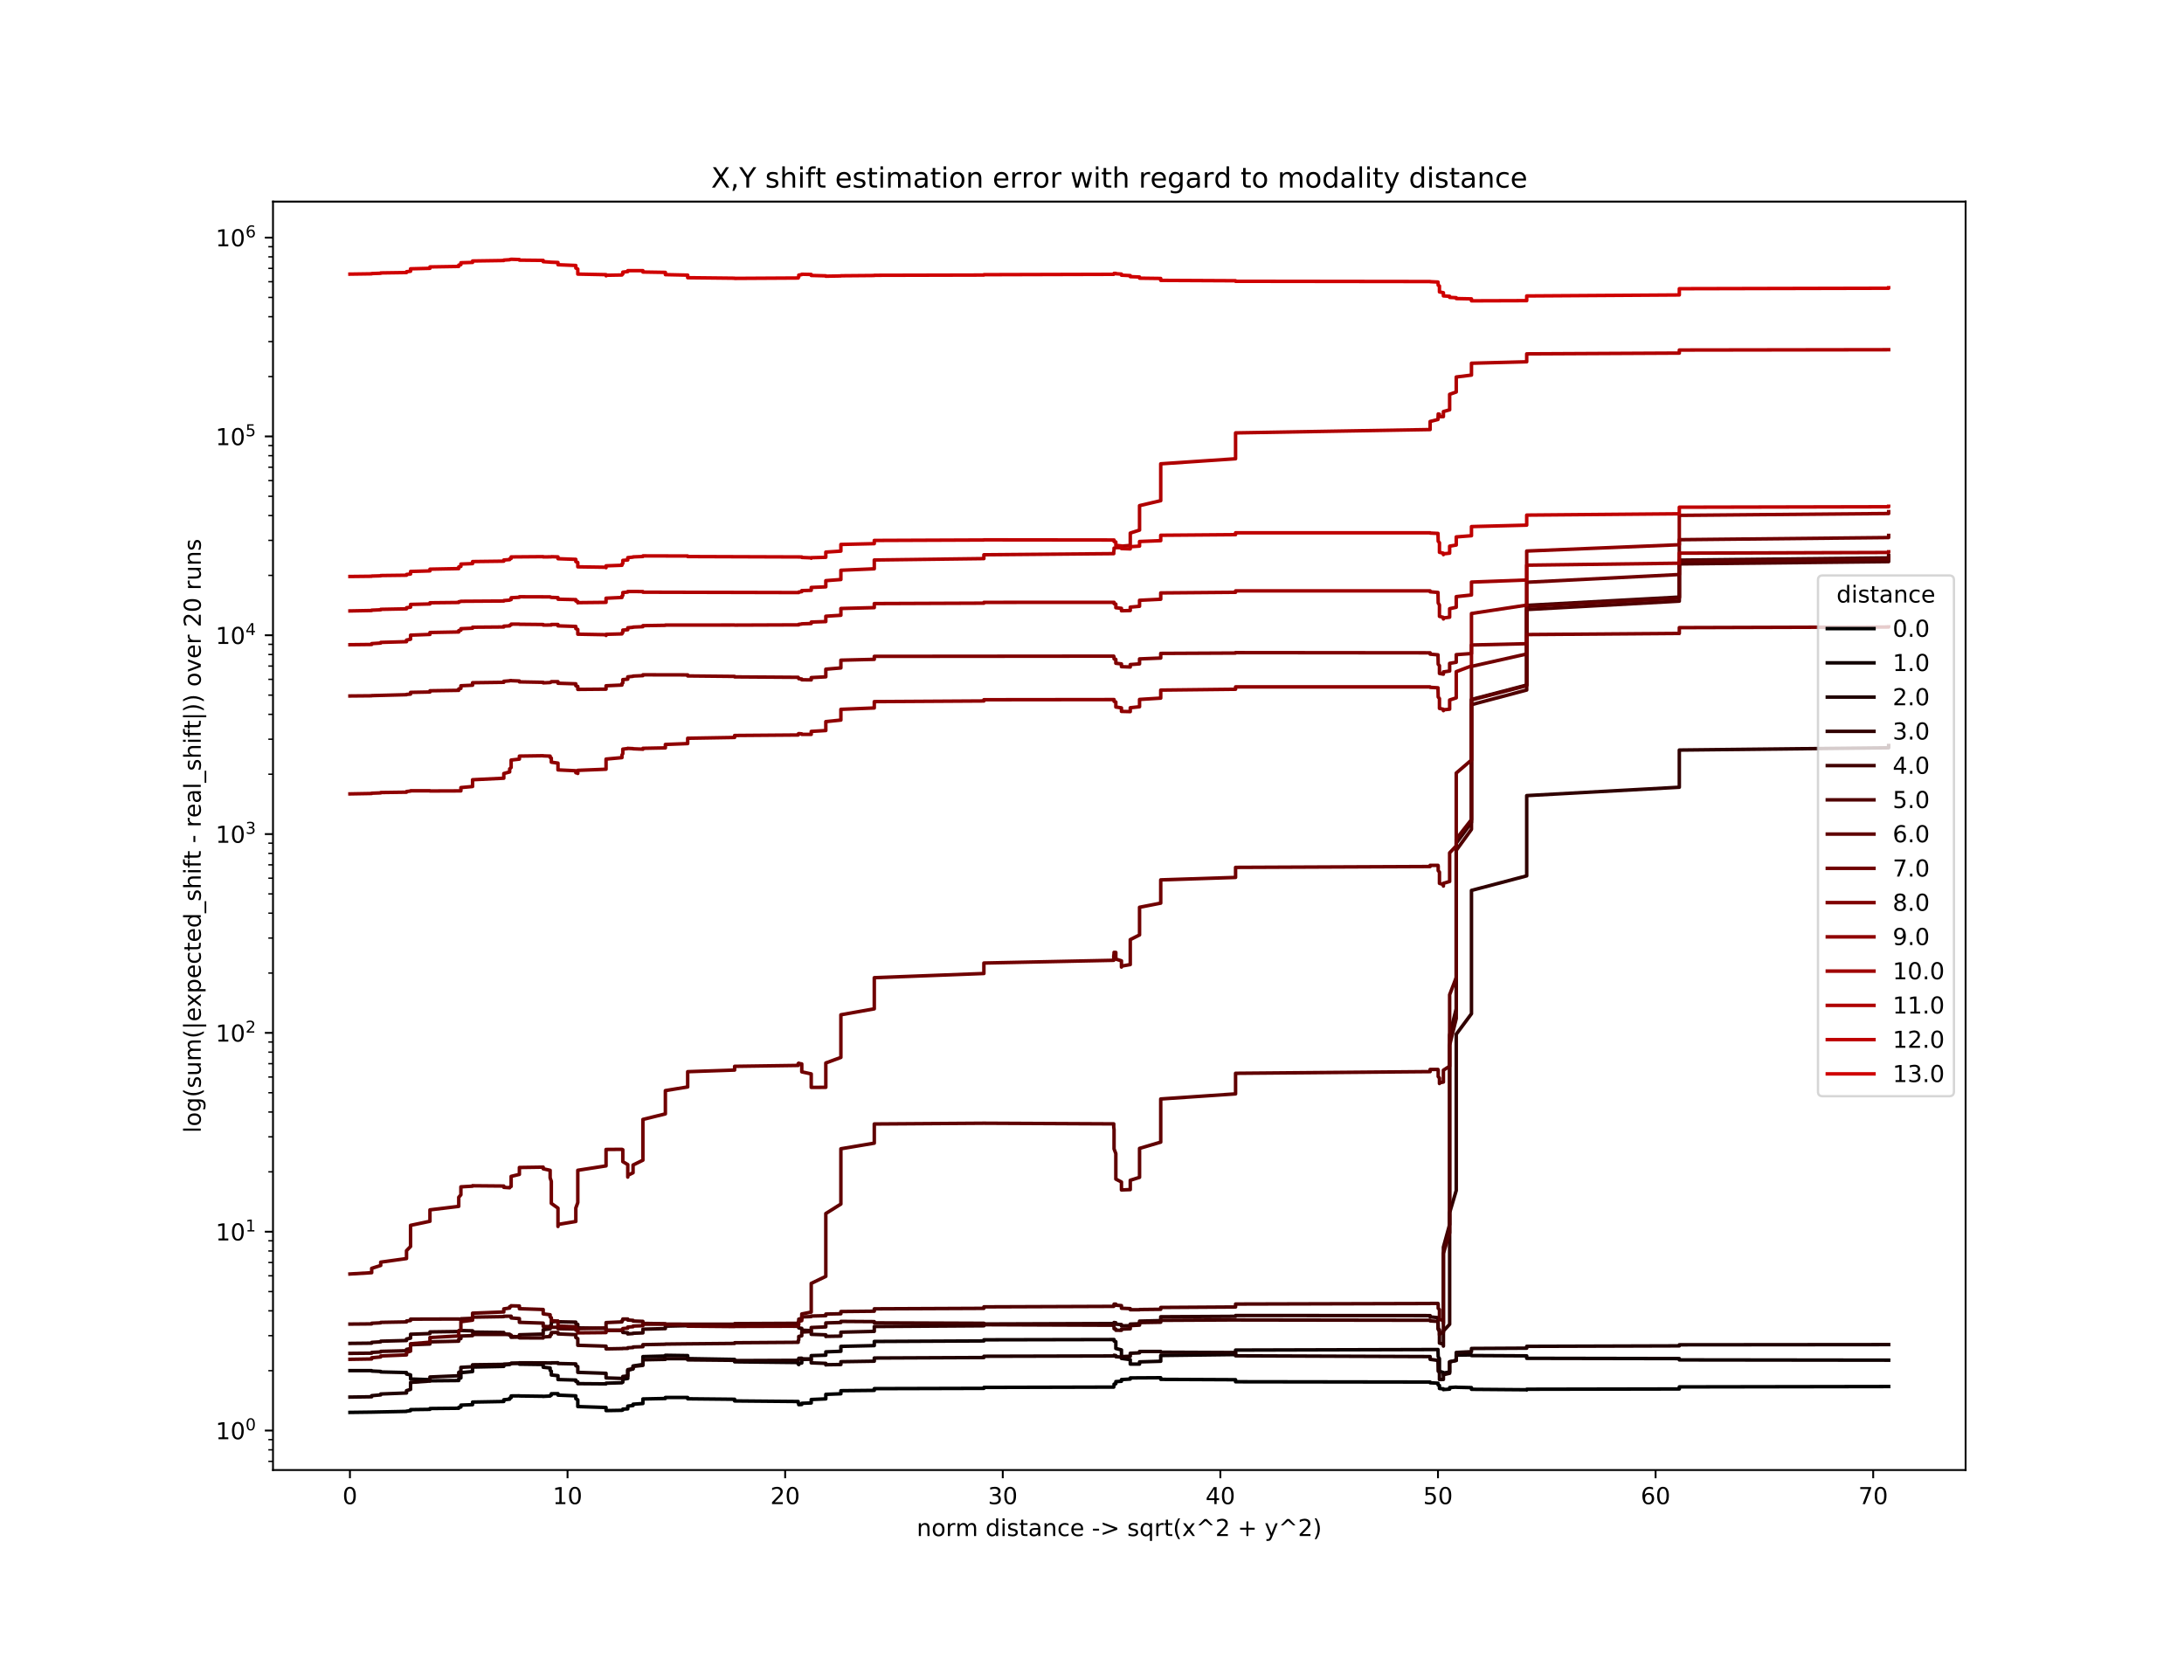 <?xml version="1.0" encoding="utf-8" standalone="no"?>
<!DOCTYPE svg PUBLIC "-//W3C//DTD SVG 1.1//EN"
  "http://www.w3.org/Graphics/SVG/1.1/DTD/svg11.dtd">
<!-- Created with matplotlib (https://matplotlib.org/) -->
<svg height="720pt" version="1.1" viewBox="0 0 936 720" width="936pt" xmlns="http://www.w3.org/2000/svg" xmlns:xlink="http://www.w3.org/1999/xlink">
 <defs>
  <style type="text/css">
*{stroke-linecap:butt;stroke-linejoin:round;}
  </style>
 </defs>
 <g id="figure_1">
  <g id="patch_1">
   <path d="M 0 720 
L 936 720 
L 936 0 
L 0 0 
z
" style="fill:#ffffff;"/>
  </g>
  <g id="axes_1">
   <g id="patch_2">
    <path d="M 117 630 
L 842.4 630 
L 842.4 86.4 
L 117 86.4 
z
" style="fill:#ffffff;"/>
   </g>
   <g id="matplotlib.axis_1">
    <g id="xtick_1">
     <g id="line2d_1">
      <defs>
       <path d="M 0 0 
L 0 3.5 
" id="m9ca45d6467" style="stroke:#000000;stroke-width:0.8;"/>
      </defs>
      <g>
       <use style="stroke:#000000;stroke-width:0.8;" x="149.973" xlink:href="#m9ca45d6467" y="630"/>
      </g>
     </g>
     <g id="text_1">
      <!-- 0 -->
      <defs>
       <path d="M 31.781 66.406 
Q 24.172 66.406 20.328 58.906 
Q 16.5 51.422 16.5 36.375 
Q 16.5 21.391 20.328 13.891 
Q 24.172 6.391 31.781 6.391 
Q 39.453 6.391 43.281 13.891 
Q 47.125 21.391 47.125 36.375 
Q 47.125 51.422 43.281 58.906 
Q 39.453 66.406 31.781 66.406 
z
M 31.781 74.219 
Q 44.047 74.219 50.516 64.516 
Q 56.984 54.828 56.984 36.375 
Q 56.984 17.969 50.516 8.266 
Q 44.047 -1.422 31.781 -1.422 
Q 19.531 -1.422 13.062 8.266 
Q 6.594 17.969 6.594 36.375 
Q 6.594 54.828 13.062 64.516 
Q 19.531 74.219 31.781 74.219 
z
" id="DejaVuSans-48"/>
      </defs>
      <g transform="translate(146.791 644.598)scale(0.1 -0.1)">
       <use xlink:href="#DejaVuSans-48"/>
      </g>
     </g>
    </g>
    <g id="xtick_2">
     <g id="line2d_2">
      <g>
       <use style="stroke:#000000;stroke-width:0.8;" x="243.234" xlink:href="#m9ca45d6467" y="630"/>
      </g>
     </g>
     <g id="text_2">
      <!-- 10 -->
      <defs>
       <path d="M 12.406 8.297 
L 28.516 8.297 
L 28.516 63.922 
L 10.984 60.406 
L 10.984 69.391 
L 28.422 72.906 
L 38.281 72.906 
L 38.281 8.297 
L 54.391 8.297 
L 54.391 0 
L 12.406 0 
z
" id="DejaVuSans-49"/>
      </defs>
      <g transform="translate(236.871 644.598)scale(0.1 -0.1)">
       <use xlink:href="#DejaVuSans-49"/>
       <use x="63.623" xlink:href="#DejaVuSans-48"/>
      </g>
     </g>
    </g>
    <g id="xtick_3">
     <g id="line2d_3">
      <g>
       <use style="stroke:#000000;stroke-width:0.8;" x="336.495" xlink:href="#m9ca45d6467" y="630"/>
      </g>
     </g>
     <g id="text_3">
      <!-- 20 -->
      <defs>
       <path d="M 19.188 8.297 
L 53.609 8.297 
L 53.609 0 
L 7.328 0 
L 7.328 8.297 
Q 12.938 14.109 22.625 23.891 
Q 32.328 33.688 34.812 36.531 
Q 39.547 41.844 41.422 45.531 
Q 43.312 49.219 43.312 52.781 
Q 43.312 58.594 39.234 62.25 
Q 35.156 65.922 28.609 65.922 
Q 23.969 65.922 18.812 64.312 
Q 13.672 62.703 7.812 59.422 
L 7.812 69.391 
Q 13.766 71.781 18.938 73 
Q 24.125 74.219 28.422 74.219 
Q 39.75 74.219 46.484 68.547 
Q 53.219 62.891 53.219 53.422 
Q 53.219 48.922 51.531 44.891 
Q 49.859 40.875 45.406 35.406 
Q 44.188 33.984 37.641 27.219 
Q 31.109 20.453 19.188 8.297 
z
" id="DejaVuSans-50"/>
      </defs>
      <g transform="translate(330.132 644.598)scale(0.1 -0.1)">
       <use xlink:href="#DejaVuSans-50"/>
       <use x="63.623" xlink:href="#DejaVuSans-48"/>
      </g>
     </g>
    </g>
    <g id="xtick_4">
     <g id="line2d_4">
      <g>
       <use style="stroke:#000000;stroke-width:0.8;" x="429.756" xlink:href="#m9ca45d6467" y="630"/>
      </g>
     </g>
     <g id="text_4">
      <!-- 30 -->
      <defs>
       <path d="M 40.578 39.312 
Q 47.656 37.797 51.625 33 
Q 55.609 28.219 55.609 21.188 
Q 55.609 10.406 48.188 4.484 
Q 40.766 -1.422 27.094 -1.422 
Q 22.516 -1.422 17.656 -0.516 
Q 12.797 0.391 7.625 2.203 
L 7.625 11.719 
Q 11.719 9.328 16.594 8.109 
Q 21.484 6.891 26.812 6.891 
Q 36.078 6.891 40.938 10.547 
Q 45.797 14.203 45.797 21.188 
Q 45.797 27.641 41.281 31.266 
Q 36.766 34.906 28.719 34.906 
L 20.219 34.906 
L 20.219 43.016 
L 29.109 43.016 
Q 36.375 43.016 40.234 45.922 
Q 44.094 48.828 44.094 54.297 
Q 44.094 59.906 40.109 62.906 
Q 36.141 65.922 28.719 65.922 
Q 24.656 65.922 20.016 65.031 
Q 15.375 64.156 9.812 62.312 
L 9.812 71.094 
Q 15.438 72.656 20.344 73.438 
Q 25.25 74.219 29.594 74.219 
Q 40.828 74.219 47.359 69.109 
Q 53.906 64.016 53.906 55.328 
Q 53.906 49.266 50.438 45.094 
Q 46.969 40.922 40.578 39.312 
z
" id="DejaVuSans-51"/>
      </defs>
      <g transform="translate(423.393 644.598)scale(0.1 -0.1)">
       <use xlink:href="#DejaVuSans-51"/>
       <use x="63.623" xlink:href="#DejaVuSans-48"/>
      </g>
     </g>
    </g>
    <g id="xtick_5">
     <g id="line2d_5">
      <g>
       <use style="stroke:#000000;stroke-width:0.8;" x="523.017" xlink:href="#m9ca45d6467" y="630"/>
      </g>
     </g>
     <g id="text_5">
      <!-- 40 -->
      <defs>
       <path d="M 37.797 64.312 
L 12.891 25.391 
L 37.797 25.391 
z
M 35.203 72.906 
L 47.609 72.906 
L 47.609 25.391 
L 58.016 25.391 
L 58.016 17.188 
L 47.609 17.188 
L 47.609 0 
L 37.797 0 
L 37.797 17.188 
L 4.891 17.188 
L 4.891 26.703 
z
" id="DejaVuSans-52"/>
      </defs>
      <g transform="translate(516.654 644.598)scale(0.1 -0.1)">
       <use xlink:href="#DejaVuSans-52"/>
       <use x="63.623" xlink:href="#DejaVuSans-48"/>
      </g>
     </g>
    </g>
    <g id="xtick_6">
     <g id="line2d_6">
      <g>
       <use style="stroke:#000000;stroke-width:0.8;" x="616.278" xlink:href="#m9ca45d6467" y="630"/>
      </g>
     </g>
     <g id="text_6">
      <!-- 50 -->
      <defs>
       <path d="M 10.797 72.906 
L 49.516 72.906 
L 49.516 64.594 
L 19.828 64.594 
L 19.828 46.734 
Q 21.969 47.469 24.109 47.828 
Q 26.266 48.188 28.422 48.188 
Q 40.625 48.188 47.75 41.5 
Q 54.891 34.812 54.891 23.391 
Q 54.891 11.625 47.562 5.094 
Q 40.234 -1.422 26.906 -1.422 
Q 22.312 -1.422 17.547 -0.641 
Q 12.797 0.141 7.719 1.703 
L 7.719 11.625 
Q 12.109 9.234 16.797 8.062 
Q 21.484 6.891 26.703 6.891 
Q 35.156 6.891 40.078 11.328 
Q 45.016 15.766 45.016 23.391 
Q 45.016 31 40.078 35.438 
Q 35.156 39.891 26.703 39.891 
Q 22.75 39.891 18.812 39.016 
Q 14.891 38.141 10.797 36.281 
z
" id="DejaVuSans-53"/>
      </defs>
      <g transform="translate(609.915 644.598)scale(0.1 -0.1)">
       <use xlink:href="#DejaVuSans-53"/>
       <use x="63.623" xlink:href="#DejaVuSans-48"/>
      </g>
     </g>
    </g>
    <g id="xtick_7">
     <g id="line2d_7">
      <g>
       <use style="stroke:#000000;stroke-width:0.8;" x="709.538" xlink:href="#m9ca45d6467" y="630"/>
      </g>
     </g>
     <g id="text_7">
      <!-- 60 -->
      <defs>
       <path d="M 33.016 40.375 
Q 26.375 40.375 22.484 35.828 
Q 18.609 31.297 18.609 23.391 
Q 18.609 15.531 22.484 10.953 
Q 26.375 6.391 33.016 6.391 
Q 39.656 6.391 43.531 10.953 
Q 47.406 15.531 47.406 23.391 
Q 47.406 31.297 43.531 35.828 
Q 39.656 40.375 33.016 40.375 
z
M 52.594 71.297 
L 52.594 62.312 
Q 48.875 64.062 45.094 64.984 
Q 41.312 65.922 37.594 65.922 
Q 27.828 65.922 22.672 59.328 
Q 17.531 52.734 16.797 39.406 
Q 19.672 43.656 24.016 45.922 
Q 28.375 48.188 33.594 48.188 
Q 44.578 48.188 50.953 41.516 
Q 57.328 34.859 57.328 23.391 
Q 57.328 12.156 50.688 5.359 
Q 44.047 -1.422 33.016 -1.422 
Q 20.359 -1.422 13.672 8.266 
Q 6.984 17.969 6.984 36.375 
Q 6.984 53.656 15.188 63.938 
Q 23.391 74.219 37.203 74.219 
Q 40.922 74.219 44.703 73.484 
Q 48.484 72.75 52.594 71.297 
z
" id="DejaVuSans-54"/>
      </defs>
      <g transform="translate(703.176 644.598)scale(0.1 -0.1)">
       <use xlink:href="#DejaVuSans-54"/>
       <use x="63.623" xlink:href="#DejaVuSans-48"/>
      </g>
     </g>
    </g>
    <g id="xtick_8">
     <g id="line2d_8">
      <g>
       <use style="stroke:#000000;stroke-width:0.8;" x="802.799" xlink:href="#m9ca45d6467" y="630"/>
      </g>
     </g>
     <g id="text_8">
      <!-- 70 -->
      <defs>
       <path d="M 8.203 72.906 
L 55.078 72.906 
L 55.078 68.703 
L 28.609 0 
L 18.312 0 
L 43.219 64.594 
L 8.203 64.594 
z
" id="DejaVuSans-55"/>
      </defs>
      <g transform="translate(796.437 644.598)scale(0.1 -0.1)">
       <use xlink:href="#DejaVuSans-55"/>
       <use x="63.623" xlink:href="#DejaVuSans-48"/>
      </g>
     </g>
    </g>
    <g id="text_9">
     <!-- norm distance -&gt; sqrt(x^2 + y^2) -->
     <defs>
      <path d="M 54.891 33.016 
L 54.891 0 
L 45.906 0 
L 45.906 32.719 
Q 45.906 40.484 42.875 44.328 
Q 39.844 48.188 33.797 48.188 
Q 26.516 48.188 22.312 43.547 
Q 18.109 38.922 18.109 30.906 
L 18.109 0 
L 9.078 0 
L 9.078 54.688 
L 18.109 54.688 
L 18.109 46.188 
Q 21.344 51.125 25.703 53.562 
Q 30.078 56 35.797 56 
Q 45.219 56 50.047 50.172 
Q 54.891 44.344 54.891 33.016 
z
" id="DejaVuSans-110"/>
      <path d="M 30.609 48.391 
Q 23.391 48.391 19.188 42.75 
Q 14.984 37.109 14.984 27.297 
Q 14.984 17.484 19.156 11.844 
Q 23.344 6.203 30.609 6.203 
Q 37.797 6.203 41.984 11.859 
Q 46.188 17.531 46.188 27.297 
Q 46.188 37.016 41.984 42.703 
Q 37.797 48.391 30.609 48.391 
z
M 30.609 56 
Q 42.328 56 49.016 48.375 
Q 55.719 40.766 55.719 27.297 
Q 55.719 13.875 49.016 6.219 
Q 42.328 -1.422 30.609 -1.422 
Q 18.844 -1.422 12.172 6.219 
Q 5.516 13.875 5.516 27.297 
Q 5.516 40.766 12.172 48.375 
Q 18.844 56 30.609 56 
z
" id="DejaVuSans-111"/>
      <path d="M 41.109 46.297 
Q 39.594 47.172 37.812 47.578 
Q 36.031 48 33.891 48 
Q 26.266 48 22.188 43.047 
Q 18.109 38.094 18.109 28.812 
L 18.109 0 
L 9.078 0 
L 9.078 54.688 
L 18.109 54.688 
L 18.109 46.188 
Q 20.953 51.172 25.484 53.578 
Q 30.031 56 36.531 56 
Q 37.453 56 38.578 55.875 
Q 39.703 55.766 41.062 55.516 
z
" id="DejaVuSans-114"/>
      <path d="M 52 44.188 
Q 55.375 50.25 60.062 53.125 
Q 64.75 56 71.094 56 
Q 79.641 56 84.281 50.016 
Q 88.922 44.047 88.922 33.016 
L 88.922 0 
L 79.891 0 
L 79.891 32.719 
Q 79.891 40.578 77.094 44.375 
Q 74.312 48.188 68.609 48.188 
Q 61.625 48.188 57.562 43.547 
Q 53.516 38.922 53.516 30.906 
L 53.516 0 
L 44.484 0 
L 44.484 32.719 
Q 44.484 40.625 41.703 44.406 
Q 38.922 48.188 33.109 48.188 
Q 26.219 48.188 22.156 43.531 
Q 18.109 38.875 18.109 30.906 
L 18.109 0 
L 9.078 0 
L 9.078 54.688 
L 18.109 54.688 
L 18.109 46.188 
Q 21.188 51.219 25.484 53.609 
Q 29.781 56 35.688 56 
Q 41.656 56 45.828 52.969 
Q 50 49.953 52 44.188 
z
" id="DejaVuSans-109"/>
      <path id="DejaVuSans-32"/>
      <path d="M 45.406 46.391 
L 45.406 75.984 
L 54.391 75.984 
L 54.391 0 
L 45.406 0 
L 45.406 8.203 
Q 42.578 3.328 38.25 0.953 
Q 33.938 -1.422 27.875 -1.422 
Q 17.969 -1.422 11.734 6.484 
Q 5.516 14.406 5.516 27.297 
Q 5.516 40.188 11.734 48.094 
Q 17.969 56 27.875 56 
Q 33.938 56 38.25 53.625 
Q 42.578 51.266 45.406 46.391 
z
M 14.797 27.297 
Q 14.797 17.391 18.875 11.75 
Q 22.953 6.109 30.078 6.109 
Q 37.203 6.109 41.297 11.75 
Q 45.406 17.391 45.406 27.297 
Q 45.406 37.203 41.297 42.844 
Q 37.203 48.484 30.078 48.484 
Q 22.953 48.484 18.875 42.844 
Q 14.797 37.203 14.797 27.297 
z
" id="DejaVuSans-100"/>
      <path d="M 9.422 54.688 
L 18.406 54.688 
L 18.406 0 
L 9.422 0 
z
M 9.422 75.984 
L 18.406 75.984 
L 18.406 64.594 
L 9.422 64.594 
z
" id="DejaVuSans-105"/>
      <path d="M 44.281 53.078 
L 44.281 44.578 
Q 40.484 46.531 36.375 47.5 
Q 32.281 48.484 27.875 48.484 
Q 21.188 48.484 17.844 46.438 
Q 14.5 44.391 14.5 40.281 
Q 14.5 37.156 16.891 35.375 
Q 19.281 33.594 26.516 31.984 
L 29.594 31.297 
Q 39.156 29.25 43.188 25.516 
Q 47.219 21.781 47.219 15.094 
Q 47.219 7.469 41.188 3.016 
Q 35.156 -1.422 24.609 -1.422 
Q 20.219 -1.422 15.453 -0.562 
Q 10.688 0.297 5.422 2 
L 5.422 11.281 
Q 10.406 8.688 15.234 7.391 
Q 20.062 6.109 24.812 6.109 
Q 31.156 6.109 34.562 8.281 
Q 37.984 10.453 37.984 14.406 
Q 37.984 18.062 35.516 20.016 
Q 33.062 21.969 24.703 23.781 
L 21.578 24.516 
Q 13.234 26.266 9.516 29.906 
Q 5.812 33.547 5.812 39.891 
Q 5.812 47.609 11.281 51.797 
Q 16.75 56 26.812 56 
Q 31.781 56 36.172 55.266 
Q 40.578 54.547 44.281 53.078 
z
" id="DejaVuSans-115"/>
      <path d="M 18.312 70.219 
L 18.312 54.688 
L 36.812 54.688 
L 36.812 47.703 
L 18.312 47.703 
L 18.312 18.016 
Q 18.312 11.328 20.141 9.422 
Q 21.969 7.516 27.594 7.516 
L 36.812 7.516 
L 36.812 0 
L 27.594 0 
Q 17.188 0 13.234 3.875 
Q 9.281 7.766 9.281 18.016 
L 9.281 47.703 
L 2.688 47.703 
L 2.688 54.688 
L 9.281 54.688 
L 9.281 70.219 
z
" id="DejaVuSans-116"/>
      <path d="M 34.281 27.484 
Q 23.391 27.484 19.188 25 
Q 14.984 22.516 14.984 16.5 
Q 14.984 11.719 18.141 8.906 
Q 21.297 6.109 26.703 6.109 
Q 34.188 6.109 38.703 11.406 
Q 43.219 16.703 43.219 25.484 
L 43.219 27.484 
z
M 52.203 31.203 
L 52.203 0 
L 43.219 0 
L 43.219 8.297 
Q 40.141 3.328 35.547 0.953 
Q 30.953 -1.422 24.312 -1.422 
Q 15.922 -1.422 10.953 3.297 
Q 6 8.016 6 15.922 
Q 6 25.141 12.172 29.828 
Q 18.359 34.516 30.609 34.516 
L 43.219 34.516 
L 43.219 35.406 
Q 43.219 41.609 39.141 45 
Q 35.062 48.391 27.688 48.391 
Q 23 48.391 18.547 47.266 
Q 14.109 46.141 10.016 43.891 
L 10.016 52.203 
Q 14.938 54.109 19.578 55.047 
Q 24.219 56 28.609 56 
Q 40.484 56 46.344 49.844 
Q 52.203 43.703 52.203 31.203 
z
" id="DejaVuSans-97"/>
      <path d="M 48.781 52.594 
L 48.781 44.188 
Q 44.969 46.297 41.141 47.344 
Q 37.312 48.391 33.406 48.391 
Q 24.656 48.391 19.812 42.844 
Q 14.984 37.312 14.984 27.297 
Q 14.984 17.281 19.812 11.734 
Q 24.656 6.203 33.406 6.203 
Q 37.312 6.203 41.141 7.25 
Q 44.969 8.297 48.781 10.406 
L 48.781 2.094 
Q 45.016 0.344 40.984 -0.531 
Q 36.969 -1.422 32.422 -1.422 
Q 20.062 -1.422 12.781 6.344 
Q 5.516 14.109 5.516 27.297 
Q 5.516 40.672 12.859 48.328 
Q 20.219 56 33.016 56 
Q 37.156 56 41.109 55.141 
Q 45.062 54.297 48.781 52.594 
z
" id="DejaVuSans-99"/>
      <path d="M 56.203 29.594 
L 56.203 25.203 
L 14.891 25.203 
Q 15.484 15.922 20.484 11.062 
Q 25.484 6.203 34.422 6.203 
Q 39.594 6.203 44.453 7.469 
Q 49.312 8.734 54.109 11.281 
L 54.109 2.781 
Q 49.266 0.734 44.188 -0.344 
Q 39.109 -1.422 33.891 -1.422 
Q 20.797 -1.422 13.156 6.188 
Q 5.516 13.812 5.516 26.812 
Q 5.516 40.234 12.766 48.109 
Q 20.016 56 32.328 56 
Q 43.359 56 49.781 48.891 
Q 56.203 41.797 56.203 29.594 
z
M 47.219 32.234 
Q 47.125 39.594 43.094 43.984 
Q 39.062 48.391 32.422 48.391 
Q 24.906 48.391 20.391 44.141 
Q 15.875 39.891 15.188 32.172 
z
" id="DejaVuSans-101"/>
      <path d="M 4.891 31.391 
L 31.203 31.391 
L 31.203 23.391 
L 4.891 23.391 
z
" id="DejaVuSans-45"/>
      <path d="M 10.594 49.219 
L 10.594 58.109 
L 73.188 35.406 
L 73.188 27.297 
L 10.594 4.594 
L 10.594 13.484 
L 60.891 31.297 
z
" id="DejaVuSans-62"/>
      <path d="M 14.797 27.297 
Q 14.797 17.391 18.875 11.75 
Q 22.953 6.109 30.078 6.109 
Q 37.203 6.109 41.297 11.75 
Q 45.406 17.391 45.406 27.297 
Q 45.406 37.203 41.297 42.844 
Q 37.203 48.484 30.078 48.484 
Q 22.953 48.484 18.875 42.844 
Q 14.797 37.203 14.797 27.297 
z
M 45.406 8.203 
Q 42.578 3.328 38.25 0.953 
Q 33.938 -1.422 27.875 -1.422 
Q 17.969 -1.422 11.734 6.484 
Q 5.516 14.406 5.516 27.297 
Q 5.516 40.188 11.734 48.094 
Q 17.969 56 27.875 56 
Q 33.938 56 38.25 53.625 
Q 42.578 51.266 45.406 46.391 
L 45.406 54.688 
L 54.391 54.688 
L 54.391 -20.797 
L 45.406 -20.797 
z
" id="DejaVuSans-113"/>
      <path d="M 31 75.875 
Q 24.469 64.656 21.281 53.656 
Q 18.109 42.672 18.109 31.391 
Q 18.109 20.125 21.312 9.062 
Q 24.516 -2 31 -13.188 
L 23.188 -13.188 
Q 15.875 -1.703 12.234 9.375 
Q 8.594 20.453 8.594 31.391 
Q 8.594 42.281 12.203 53.312 
Q 15.828 64.359 23.188 75.875 
z
" id="DejaVuSans-40"/>
      <path d="M 54.891 54.688 
L 35.109 28.078 
L 55.906 0 
L 45.312 0 
L 29.391 21.484 
L 13.484 0 
L 2.875 0 
L 24.125 28.609 
L 4.688 54.688 
L 15.281 54.688 
L 29.781 35.203 
L 44.281 54.688 
z
" id="DejaVuSans-120"/>
      <path d="M 46.688 72.906 
L 73.188 45.703 
L 63.375 45.703 
L 41.891 64.984 
L 20.406 45.703 
L 10.594 45.703 
L 37.109 72.906 
z
" id="DejaVuSans-94"/>
      <path d="M 46 62.703 
L 46 35.5 
L 73.188 35.5 
L 73.188 27.203 
L 46 27.203 
L 46 0 
L 37.797 0 
L 37.797 27.203 
L 10.594 27.203 
L 10.594 35.5 
L 37.797 35.5 
L 37.797 62.703 
z
" id="DejaVuSans-43"/>
      <path d="M 32.172 -5.078 
Q 28.375 -14.844 24.75 -17.812 
Q 21.141 -20.797 15.094 -20.797 
L 7.906 -20.797 
L 7.906 -13.281 
L 13.188 -13.281 
Q 16.891 -13.281 18.938 -11.516 
Q 21 -9.766 23.484 -3.219 
L 25.094 0.875 
L 2.984 54.688 
L 12.5 54.688 
L 29.594 11.922 
L 46.688 54.688 
L 56.203 54.688 
z
" id="DejaVuSans-121"/>
      <path d="M 8.016 75.875 
L 15.828 75.875 
Q 23.141 64.359 26.781 53.312 
Q 30.422 42.281 30.422 31.391 
Q 30.422 20.453 26.781 9.375 
Q 23.141 -1.703 15.828 -13.188 
L 8.016 -13.188 
Q 14.5 -2 17.703 9.062 
Q 20.906 20.125 20.906 31.391 
Q 20.906 42.672 17.703 53.656 
Q 14.5 64.656 8.016 75.875 
z
" id="DejaVuSans-41"/>
     </defs>
     <g transform="translate(392.874 658.277)scale(0.1 -0.1)">
      <use xlink:href="#DejaVuSans-110"/>
      <use x="63.379" xlink:href="#DejaVuSans-111"/>
      <use x="124.561" xlink:href="#DejaVuSans-114"/>
      <use x="165.658" xlink:href="#DejaVuSans-109"/>
      <use x="263.07" xlink:href="#DejaVuSans-32"/>
      <use x="294.857" xlink:href="#DejaVuSans-100"/>
      <use x="358.334" xlink:href="#DejaVuSans-105"/>
      <use x="386.117" xlink:href="#DejaVuSans-115"/>
      <use x="438.217" xlink:href="#DejaVuSans-116"/>
      <use x="477.426" xlink:href="#DejaVuSans-97"/>
      <use x="538.705" xlink:href="#DejaVuSans-110"/>
      <use x="602.084" xlink:href="#DejaVuSans-99"/>
      <use x="657.064" xlink:href="#DejaVuSans-101"/>
      <use x="718.588" xlink:href="#DejaVuSans-32"/>
      <use x="750.375" xlink:href="#DejaVuSans-45"/>
      <use x="786.459" xlink:href="#DejaVuSans-62"/>
      <use x="870.248" xlink:href="#DejaVuSans-32"/>
      <use x="902.035" xlink:href="#DejaVuSans-115"/>
      <use x="954.135" xlink:href="#DejaVuSans-113"/>
      <use x="1017.611" xlink:href="#DejaVuSans-114"/>
      <use x="1058.725" xlink:href="#DejaVuSans-116"/>
      <use x="1097.934" xlink:href="#DejaVuSans-40"/>
      <use x="1136.947" xlink:href="#DejaVuSans-120"/>
      <use x="1196.127" xlink:href="#DejaVuSans-94"/>
      <use x="1279.916" xlink:href="#DejaVuSans-50"/>
      <use x="1343.539" xlink:href="#DejaVuSans-32"/>
      <use x="1375.326" xlink:href="#DejaVuSans-43"/>
      <use x="1459.115" xlink:href="#DejaVuSans-32"/>
      <use x="1490.902" xlink:href="#DejaVuSans-121"/>
      <use x="1550.082" xlink:href="#DejaVuSans-94"/>
      <use x="1633.871" xlink:href="#DejaVuSans-50"/>
      <use x="1697.494" xlink:href="#DejaVuSans-41"/>
     </g>
    </g>
   </g>
   <g id="matplotlib.axis_2">
    <g id="ytick_1">
     <g id="line2d_9">
      <defs>
       <path d="M 0 0 
L -3.5 0 
" id="m0017d699c4" style="stroke:#000000;stroke-width:0.8;"/>
      </defs>
      <g>
       <use style="stroke:#000000;stroke-width:0.8;" x="117" xlink:href="#m0017d699c4" y="613.062"/>
      </g>
     </g>
     <g id="text_10">
      <!-- $\mathdefault{10^{0}}$ -->
      <g transform="translate(92.4 616.861)scale(0.1 -0.1)">
       <use transform="translate(0 0.766)" xlink:href="#DejaVuSans-49"/>
       <use transform="translate(63.623 0.766)" xlink:href="#DejaVuSans-48"/>
       <use transform="translate(128.203 39.047)scale(0.7)" xlink:href="#DejaVuSans-48"/>
      </g>
     </g>
    </g>
    <g id="ytick_2">
     <g id="line2d_10">
      <g>
       <use style="stroke:#000000;stroke-width:0.8;" x="117" xlink:href="#m0017d699c4" y="527.856"/>
      </g>
     </g>
     <g id="text_11">
      <!-- $\mathdefault{10^{1}}$ -->
      <g transform="translate(92.4 531.655)scale(0.1 -0.1)">
       <use transform="translate(0 0.684)" xlink:href="#DejaVuSans-49"/>
       <use transform="translate(63.623 0.684)" xlink:href="#DejaVuSans-48"/>
       <use transform="translate(128.203 38.966)scale(0.7)" xlink:href="#DejaVuSans-49"/>
      </g>
     </g>
    </g>
    <g id="ytick_3">
     <g id="line2d_11">
      <g>
       <use style="stroke:#000000;stroke-width:0.8;" x="117" xlink:href="#m0017d699c4" y="442.65"/>
      </g>
     </g>
     <g id="text_12">
      <!-- $\mathdefault{10^{2}}$ -->
      <g transform="translate(92.4 446.449)scale(0.1 -0.1)">
       <use transform="translate(0 0.766)" xlink:href="#DejaVuSans-49"/>
       <use transform="translate(63.623 0.766)" xlink:href="#DejaVuSans-48"/>
       <use transform="translate(128.203 39.047)scale(0.7)" xlink:href="#DejaVuSans-50"/>
      </g>
     </g>
    </g>
    <g id="ytick_4">
     <g id="line2d_12">
      <g>
       <use style="stroke:#000000;stroke-width:0.8;" x="117" xlink:href="#m0017d699c4" y="357.444"/>
      </g>
     </g>
     <g id="text_13">
      <!-- $\mathdefault{10^{3}}$ -->
      <g transform="translate(92.4 361.244)scale(0.1 -0.1)">
       <use transform="translate(0 0.766)" xlink:href="#DejaVuSans-49"/>
       <use transform="translate(63.623 0.766)" xlink:href="#DejaVuSans-48"/>
       <use transform="translate(128.203 39.047)scale(0.7)" xlink:href="#DejaVuSans-51"/>
      </g>
     </g>
    </g>
    <g id="ytick_5">
     <g id="line2d_13">
      <g>
       <use style="stroke:#000000;stroke-width:0.8;" x="117" xlink:href="#m0017d699c4" y="272.239"/>
      </g>
     </g>
     <g id="text_14">
      <!-- $\mathdefault{10^{4}}$ -->
      <g transform="translate(92.4 276.038)scale(0.1 -0.1)">
       <use transform="translate(0 0.684)" xlink:href="#DejaVuSans-49"/>
       <use transform="translate(63.623 0.684)" xlink:href="#DejaVuSans-48"/>
       <use transform="translate(128.203 38.966)scale(0.7)" xlink:href="#DejaVuSans-52"/>
      </g>
     </g>
    </g>
    <g id="ytick_6">
     <g id="line2d_14">
      <g>
       <use style="stroke:#000000;stroke-width:0.8;" x="117" xlink:href="#m0017d699c4" y="187.033"/>
      </g>
     </g>
     <g id="text_15">
      <!-- $\mathdefault{10^{5}}$ -->
      <g transform="translate(92.4 190.832)scale(0.1 -0.1)">
       <use transform="translate(0 0.684)" xlink:href="#DejaVuSans-49"/>
       <use transform="translate(63.623 0.684)" xlink:href="#DejaVuSans-48"/>
       <use transform="translate(128.203 38.966)scale(0.7)" xlink:href="#DejaVuSans-53"/>
      </g>
     </g>
    </g>
    <g id="ytick_7">
     <g id="line2d_15">
      <g>
       <use style="stroke:#000000;stroke-width:0.8;" x="117" xlink:href="#m0017d699c4" y="101.827"/>
      </g>
     </g>
     <g id="text_16">
      <!-- $\mathdefault{10^{6}}$ -->
      <g transform="translate(92.4 105.626)scale(0.1 -0.1)">
       <use transform="translate(0 0.766)" xlink:href="#DejaVuSans-49"/>
       <use transform="translate(63.623 0.766)" xlink:href="#DejaVuSans-48"/>
       <use transform="translate(128.203 39.047)scale(0.7)" xlink:href="#DejaVuSans-54"/>
      </g>
     </g>
    </g>
    <g id="ytick_8">
     <g id="line2d_16">
      <defs>
       <path d="M 0 0 
L -2 0 
" id="m5c38b66e9c" style="stroke:#000000;stroke-width:0.6;"/>
      </defs>
      <g>
       <use style="stroke:#000000;stroke-width:0.6;" x="117" xlink:href="#m5c38b66e9c" y="626.26"/>
      </g>
     </g>
    </g>
    <g id="ytick_9">
     <g id="line2d_17">
      <g>
       <use style="stroke:#000000;stroke-width:0.6;" x="117" xlink:href="#m5c38b66e9c" y="621.319"/>
      </g>
     </g>
    </g>
    <g id="ytick_10">
     <g id="line2d_18">
      <g>
       <use style="stroke:#000000;stroke-width:0.6;" x="117" xlink:href="#m5c38b66e9c" y="616.961"/>
      </g>
     </g>
    </g>
    <g id="ytick_11">
     <g id="line2d_19">
      <g>
       <use style="stroke:#000000;stroke-width:0.6;" x="117" xlink:href="#m5c38b66e9c" y="587.412"/>
      </g>
     </g>
    </g>
    <g id="ytick_12">
     <g id="line2d_20">
      <g>
       <use style="stroke:#000000;stroke-width:0.6;" x="117" xlink:href="#m5c38b66e9c" y="572.408"/>
      </g>
     </g>
    </g>
    <g id="ytick_13">
     <g id="line2d_21">
      <g>
       <use style="stroke:#000000;stroke-width:0.6;" x="117" xlink:href="#m5c38b66e9c" y="561.763"/>
      </g>
     </g>
    </g>
    <g id="ytick_14">
     <g id="line2d_22">
      <g>
       <use style="stroke:#000000;stroke-width:0.6;" x="117" xlink:href="#m5c38b66e9c" y="553.506"/>
      </g>
     </g>
    </g>
    <g id="ytick_15">
     <g id="line2d_23">
      <g>
       <use style="stroke:#000000;stroke-width:0.6;" x="117" xlink:href="#m5c38b66e9c" y="546.759"/>
      </g>
     </g>
    </g>
    <g id="ytick_16">
     <g id="line2d_24">
      <g>
       <use style="stroke:#000000;stroke-width:0.6;" x="117" xlink:href="#m5c38b66e9c" y="541.055"/>
      </g>
     </g>
    </g>
    <g id="ytick_17">
     <g id="line2d_25">
      <g>
       <use style="stroke:#000000;stroke-width:0.6;" x="117" xlink:href="#m5c38b66e9c" y="536.113"/>
      </g>
     </g>
    </g>
    <g id="ytick_18">
     <g id="line2d_26">
      <g>
       <use style="stroke:#000000;stroke-width:0.6;" x="117" xlink:href="#m5c38b66e9c" y="531.755"/>
      </g>
     </g>
    </g>
    <g id="ytick_19">
     <g id="line2d_27">
      <g>
       <use style="stroke:#000000;stroke-width:0.6;" x="117" xlink:href="#m5c38b66e9c" y="502.207"/>
      </g>
     </g>
    </g>
    <g id="ytick_20">
     <g id="line2d_28">
      <g>
       <use style="stroke:#000000;stroke-width:0.6;" x="117" xlink:href="#m5c38b66e9c" y="487.203"/>
      </g>
     </g>
    </g>
    <g id="ytick_21">
     <g id="line2d_29">
      <g>
       <use style="stroke:#000000;stroke-width:0.6;" x="117" xlink:href="#m5c38b66e9c" y="476.557"/>
      </g>
     </g>
    </g>
    <g id="ytick_22">
     <g id="line2d_30">
      <g>
       <use style="stroke:#000000;stroke-width:0.6;" x="117" xlink:href="#m5c38b66e9c" y="468.3"/>
      </g>
     </g>
    </g>
    <g id="ytick_23">
     <g id="line2d_31">
      <g>
       <use style="stroke:#000000;stroke-width:0.6;" x="117" xlink:href="#m5c38b66e9c" y="461.553"/>
      </g>
     </g>
    </g>
    <g id="ytick_24">
     <g id="line2d_32">
      <g>
       <use style="stroke:#000000;stroke-width:0.6;" x="117" xlink:href="#m5c38b66e9c" y="455.849"/>
      </g>
     </g>
    </g>
    <g id="ytick_25">
     <g id="line2d_33">
      <g>
       <use style="stroke:#000000;stroke-width:0.6;" x="117" xlink:href="#m5c38b66e9c" y="450.908"/>
      </g>
     </g>
    </g>
    <g id="ytick_26">
     <g id="line2d_34">
      <g>
       <use style="stroke:#000000;stroke-width:0.6;" x="117" xlink:href="#m5c38b66e9c" y="446.549"/>
      </g>
     </g>
    </g>
    <g id="ytick_27">
     <g id="line2d_35">
      <g>
       <use style="stroke:#000000;stroke-width:0.6;" x="117" xlink:href="#m5c38b66e9c" y="417.001"/>
      </g>
     </g>
    </g>
    <g id="ytick_28">
     <g id="line2d_36">
      <g>
       <use style="stroke:#000000;stroke-width:0.6;" x="117" xlink:href="#m5c38b66e9c" y="401.997"/>
      </g>
     </g>
    </g>
    <g id="ytick_29">
     <g id="line2d_37">
      <g>
       <use style="stroke:#000000;stroke-width:0.6;" x="117" xlink:href="#m5c38b66e9c" y="391.351"/>
      </g>
     </g>
    </g>
    <g id="ytick_30">
     <g id="line2d_38">
      <g>
       <use style="stroke:#000000;stroke-width:0.6;" x="117" xlink:href="#m5c38b66e9c" y="383.094"/>
      </g>
     </g>
    </g>
    <g id="ytick_31">
     <g id="line2d_39">
      <g>
       <use style="stroke:#000000;stroke-width:0.6;" x="117" xlink:href="#m5c38b66e9c" y="376.347"/>
      </g>
     </g>
    </g>
    <g id="ytick_32">
     <g id="line2d_40">
      <g>
       <use style="stroke:#000000;stroke-width:0.6;" x="117" xlink:href="#m5c38b66e9c" y="370.643"/>
      </g>
     </g>
    </g>
    <g id="ytick_33">
     <g id="line2d_41">
      <g>
       <use style="stroke:#000000;stroke-width:0.6;" x="117" xlink:href="#m5c38b66e9c" y="365.702"/>
      </g>
     </g>
    </g>
    <g id="ytick_34">
     <g id="line2d_42">
      <g>
       <use style="stroke:#000000;stroke-width:0.6;" x="117" xlink:href="#m5c38b66e9c" y="361.343"/>
      </g>
     </g>
    </g>
    <g id="ytick_35">
     <g id="line2d_43">
      <g>
       <use style="stroke:#000000;stroke-width:0.6;" x="117" xlink:href="#m5c38b66e9c" y="331.795"/>
      </g>
     </g>
    </g>
    <g id="ytick_36">
     <g id="line2d_44">
      <g>
       <use style="stroke:#000000;stroke-width:0.6;" x="117" xlink:href="#m5c38b66e9c" y="316.791"/>
      </g>
     </g>
    </g>
    <g id="ytick_37">
     <g id="line2d_45">
      <g>
       <use style="stroke:#000000;stroke-width:0.6;" x="117" xlink:href="#m5c38b66e9c" y="306.145"/>
      </g>
     </g>
    </g>
    <g id="ytick_38">
     <g id="line2d_46">
      <g>
       <use style="stroke:#000000;stroke-width:0.6;" x="117" xlink:href="#m5c38b66e9c" y="297.888"/>
      </g>
     </g>
    </g>
    <g id="ytick_39">
     <g id="line2d_47">
      <g>
       <use style="stroke:#000000;stroke-width:0.6;" x="117" xlink:href="#m5c38b66e9c" y="291.141"/>
      </g>
     </g>
    </g>
    <g id="ytick_40">
     <g id="line2d_48">
      <g>
       <use style="stroke:#000000;stroke-width:0.6;" x="117" xlink:href="#m5c38b66e9c" y="285.437"/>
      </g>
     </g>
    </g>
    <g id="ytick_41">
     <g id="line2d_49">
      <g>
       <use style="stroke:#000000;stroke-width:0.6;" x="117" xlink:href="#m5c38b66e9c" y="280.496"/>
      </g>
     </g>
    </g>
    <g id="ytick_42">
     <g id="line2d_50">
      <g>
       <use style="stroke:#000000;stroke-width:0.6;" x="117" xlink:href="#m5c38b66e9c" y="276.137"/>
      </g>
     </g>
    </g>
    <g id="ytick_43">
     <g id="line2d_51">
      <g>
       <use style="stroke:#000000;stroke-width:0.6;" x="117" xlink:href="#m5c38b66e9c" y="246.589"/>
      </g>
     </g>
    </g>
    <g id="ytick_44">
     <g id="line2d_52">
      <g>
       <use style="stroke:#000000;stroke-width:0.6;" x="117" xlink:href="#m5c38b66e9c" y="231.585"/>
      </g>
     </g>
    </g>
    <g id="ytick_45">
     <g id="line2d_53">
      <g>
       <use style="stroke:#000000;stroke-width:0.6;" x="117" xlink:href="#m5c38b66e9c" y="220.94"/>
      </g>
     </g>
    </g>
    <g id="ytick_46">
     <g id="line2d_54">
      <g>
       <use style="stroke:#000000;stroke-width:0.6;" x="117" xlink:href="#m5c38b66e9c" y="212.682"/>
      </g>
     </g>
    </g>
    <g id="ytick_47">
     <g id="line2d_55">
      <g>
       <use style="stroke:#000000;stroke-width:0.6;" x="117" xlink:href="#m5c38b66e9c" y="205.936"/>
      </g>
     </g>
    </g>
    <g id="ytick_48">
     <g id="line2d_56">
      <g>
       <use style="stroke:#000000;stroke-width:0.6;" x="117" xlink:href="#m5c38b66e9c" y="200.231"/>
      </g>
     </g>
    </g>
    <g id="ytick_49">
     <g id="line2d_57">
      <g>
       <use style="stroke:#000000;stroke-width:0.6;" x="117" xlink:href="#m5c38b66e9c" y="195.29"/>
      </g>
     </g>
    </g>
    <g id="ytick_50">
     <g id="line2d_58">
      <g>
       <use style="stroke:#000000;stroke-width:0.6;" x="117" xlink:href="#m5c38b66e9c" y="190.932"/>
      </g>
     </g>
    </g>
    <g id="ytick_51">
     <g id="line2d_59">
      <g>
       <use style="stroke:#000000;stroke-width:0.6;" x="117" xlink:href="#m5c38b66e9c" y="161.383"/>
      </g>
     </g>
    </g>
    <g id="ytick_52">
     <g id="line2d_60">
      <g>
       <use style="stroke:#000000;stroke-width:0.6;" x="117" xlink:href="#m5c38b66e9c" y="146.379"/>
      </g>
     </g>
    </g>
    <g id="ytick_53">
     <g id="line2d_61">
      <g>
       <use style="stroke:#000000;stroke-width:0.6;" x="117" xlink:href="#m5c38b66e9c" y="135.734"/>
      </g>
     </g>
    </g>
    <g id="ytick_54">
     <g id="line2d_62">
      <g>
       <use style="stroke:#000000;stroke-width:0.6;" x="117" xlink:href="#m5c38b66e9c" y="127.477"/>
      </g>
     </g>
    </g>
    <g id="ytick_55">
     <g id="line2d_63">
      <g>
       <use style="stroke:#000000;stroke-width:0.6;" x="117" xlink:href="#m5c38b66e9c" y="120.73"/>
      </g>
     </g>
    </g>
    <g id="ytick_56">
     <g id="line2d_64">
      <g>
       <use style="stroke:#000000;stroke-width:0.6;" x="117" xlink:href="#m5c38b66e9c" y="115.026"/>
      </g>
     </g>
    </g>
    <g id="ytick_57">
     <g id="line2d_65">
      <g>
       <use style="stroke:#000000;stroke-width:0.6;" x="117" xlink:href="#m5c38b66e9c" y="110.084"/>
      </g>
     </g>
    </g>
    <g id="ytick_58">
     <g id="line2d_66">
      <g>
       <use style="stroke:#000000;stroke-width:0.6;" x="117" xlink:href="#m5c38b66e9c" y="105.726"/>
      </g>
     </g>
    </g>
    <g id="text_17">
     <!-- log(sum(|expected_shift - real_shift|)) over 20 runs -->
     <defs>
      <path d="M 9.422 75.984 
L 18.406 75.984 
L 18.406 0 
L 9.422 0 
z
" id="DejaVuSans-108"/>
      <path d="M 45.406 27.984 
Q 45.406 37.75 41.375 43.109 
Q 37.359 48.484 30.078 48.484 
Q 22.859 48.484 18.828 43.109 
Q 14.797 37.75 14.797 27.984 
Q 14.797 18.266 18.828 12.891 
Q 22.859 7.516 30.078 7.516 
Q 37.359 7.516 41.375 12.891 
Q 45.406 18.266 45.406 27.984 
z
M 54.391 6.781 
Q 54.391 -7.172 48.188 -13.984 
Q 42 -20.797 29.203 -20.797 
Q 24.469 -20.797 20.266 -20.094 
Q 16.062 -19.391 12.109 -17.922 
L 12.109 -9.188 
Q 16.062 -11.328 19.922 -12.344 
Q 23.781 -13.375 27.781 -13.375 
Q 36.625 -13.375 41.016 -8.766 
Q 45.406 -4.156 45.406 5.172 
L 45.406 9.625 
Q 42.625 4.781 38.281 2.391 
Q 33.938 0 27.875 0 
Q 17.828 0 11.672 7.656 
Q 5.516 15.328 5.516 27.984 
Q 5.516 40.672 11.672 48.328 
Q 17.828 56 27.875 56 
Q 33.938 56 38.281 53.609 
Q 42.625 51.219 45.406 46.391 
L 45.406 54.688 
L 54.391 54.688 
z
" id="DejaVuSans-103"/>
      <path d="M 8.5 21.578 
L 8.5 54.688 
L 17.484 54.688 
L 17.484 21.922 
Q 17.484 14.156 20.5 10.266 
Q 23.531 6.391 29.594 6.391 
Q 36.859 6.391 41.078 11.031 
Q 45.312 15.672 45.312 23.688 
L 45.312 54.688 
L 54.297 54.688 
L 54.297 0 
L 45.312 0 
L 45.312 8.406 
Q 42.047 3.422 37.719 1 
Q 33.406 -1.422 27.688 -1.422 
Q 18.266 -1.422 13.375 4.438 
Q 8.5 10.297 8.5 21.578 
z
M 31.109 56 
z
" id="DejaVuSans-117"/>
      <path d="M 21 76.422 
L 21 -23.578 
L 12.703 -23.578 
L 12.703 76.422 
z
" id="DejaVuSans-124"/>
      <path d="M 18.109 8.203 
L 18.109 -20.797 
L 9.078 -20.797 
L 9.078 54.688 
L 18.109 54.688 
L 18.109 46.391 
Q 20.953 51.266 25.266 53.625 
Q 29.594 56 35.594 56 
Q 45.562 56 51.781 48.094 
Q 58.016 40.188 58.016 27.297 
Q 58.016 14.406 51.781 6.484 
Q 45.562 -1.422 35.594 -1.422 
Q 29.594 -1.422 25.266 0.953 
Q 20.953 3.328 18.109 8.203 
z
M 48.688 27.297 
Q 48.688 37.203 44.609 42.844 
Q 40.531 48.484 33.406 48.484 
Q 26.266 48.484 22.188 42.844 
Q 18.109 37.203 18.109 27.297 
Q 18.109 17.391 22.188 11.75 
Q 26.266 6.109 33.406 6.109 
Q 40.531 6.109 44.609 11.75 
Q 48.688 17.391 48.688 27.297 
z
" id="DejaVuSans-112"/>
      <path d="M 50.984 -16.609 
L 50.984 -23.578 
L -0.984 -23.578 
L -0.984 -16.609 
z
" id="DejaVuSans-95"/>
      <path d="M 54.891 33.016 
L 54.891 0 
L 45.906 0 
L 45.906 32.719 
Q 45.906 40.484 42.875 44.328 
Q 39.844 48.188 33.797 48.188 
Q 26.516 48.188 22.312 43.547 
Q 18.109 38.922 18.109 30.906 
L 18.109 0 
L 9.078 0 
L 9.078 75.984 
L 18.109 75.984 
L 18.109 46.188 
Q 21.344 51.125 25.703 53.562 
Q 30.078 56 35.797 56 
Q 45.219 56 50.047 50.172 
Q 54.891 44.344 54.891 33.016 
z
" id="DejaVuSans-104"/>
      <path d="M 37.109 75.984 
L 37.109 68.5 
L 28.516 68.5 
Q 23.688 68.5 21.797 66.547 
Q 19.922 64.594 19.922 59.516 
L 19.922 54.688 
L 34.719 54.688 
L 34.719 47.703 
L 19.922 47.703 
L 19.922 0 
L 10.891 0 
L 10.891 47.703 
L 2.297 47.703 
L 2.297 54.688 
L 10.891 54.688 
L 10.891 58.5 
Q 10.891 67.625 15.141 71.797 
Q 19.391 75.984 28.609 75.984 
z
" id="DejaVuSans-102"/>
      <path d="M 2.984 54.688 
L 12.5 54.688 
L 29.594 8.797 
L 46.688 54.688 
L 56.203 54.688 
L 35.688 0 
L 23.484 0 
z
" id="DejaVuSans-118"/>
     </defs>
     <g transform="translate(86.042 485.492)rotate(-90)scale(0.1 -0.1)">
      <use xlink:href="#DejaVuSans-108"/>
      <use x="27.783" xlink:href="#DejaVuSans-111"/>
      <use x="88.965" xlink:href="#DejaVuSans-103"/>
      <use x="152.441" xlink:href="#DejaVuSans-40"/>
      <use x="191.455" xlink:href="#DejaVuSans-115"/>
      <use x="243.555" xlink:href="#DejaVuSans-117"/>
      <use x="306.934" xlink:href="#DejaVuSans-109"/>
      <use x="404.346" xlink:href="#DejaVuSans-40"/>
      <use x="443.359" xlink:href="#DejaVuSans-124"/>
      <use x="477.051" xlink:href="#DejaVuSans-101"/>
      <use x="538.559" xlink:href="#DejaVuSans-120"/>
      <use x="597.738" xlink:href="#DejaVuSans-112"/>
      <use x="661.215" xlink:href="#DejaVuSans-101"/>
      <use x="722.738" xlink:href="#DejaVuSans-99"/>
      <use x="777.719" xlink:href="#DejaVuSans-116"/>
      <use x="816.928" xlink:href="#DejaVuSans-101"/>
      <use x="878.451" xlink:href="#DejaVuSans-100"/>
      <use x="941.928" xlink:href="#DejaVuSans-95"/>
      <use x="991.928" xlink:href="#DejaVuSans-115"/>
      <use x="1044.027" xlink:href="#DejaVuSans-104"/>
      <use x="1107.406" xlink:href="#DejaVuSans-105"/>
      <use x="1135.189" xlink:href="#DejaVuSans-102"/>
      <use x="1170.379" xlink:href="#DejaVuSans-116"/>
      <use x="1209.588" xlink:href="#DejaVuSans-32"/>
      <use x="1241.375" xlink:href="#DejaVuSans-45"/>
      <use x="1277.459" xlink:href="#DejaVuSans-32"/>
      <use x="1309.246" xlink:href="#DejaVuSans-114"/>
      <use x="1350.328" xlink:href="#DejaVuSans-101"/>
      <use x="1411.852" xlink:href="#DejaVuSans-97"/>
      <use x="1473.131" xlink:href="#DejaVuSans-108"/>
      <use x="1500.914" xlink:href="#DejaVuSans-95"/>
      <use x="1550.914" xlink:href="#DejaVuSans-115"/>
      <use x="1603.014" xlink:href="#DejaVuSans-104"/>
      <use x="1666.393" xlink:href="#DejaVuSans-105"/>
      <use x="1694.176" xlink:href="#DejaVuSans-102"/>
      <use x="1729.365" xlink:href="#DejaVuSans-116"/>
      <use x="1768.574" xlink:href="#DejaVuSans-124"/>
      <use x="1802.266" xlink:href="#DejaVuSans-41"/>
      <use x="1841.279" xlink:href="#DejaVuSans-41"/>
      <use x="1880.293" xlink:href="#DejaVuSans-32"/>
      <use x="1912.08" xlink:href="#DejaVuSans-111"/>
      <use x="1973.262" xlink:href="#DejaVuSans-118"/>
      <use x="2032.441" xlink:href="#DejaVuSans-101"/>
      <use x="2093.965" xlink:href="#DejaVuSans-114"/>
      <use x="2135.078" xlink:href="#DejaVuSans-32"/>
      <use x="2166.865" xlink:href="#DejaVuSans-50"/>
      <use x="2230.488" xlink:href="#DejaVuSans-48"/>
      <use x="2294.111" xlink:href="#DejaVuSans-32"/>
      <use x="2325.898" xlink:href="#DejaVuSans-114"/>
      <use x="2367.012" xlink:href="#DejaVuSans-117"/>
      <use x="2430.391" xlink:href="#DejaVuSans-110"/>
      <use x="2493.77" xlink:href="#DejaVuSans-115"/>
     </g>
    </g>
   </g>
   <g id="line2d_67">
    <path clip-path="url(#p2b59cbea97)" d="M 149.973 605.291 
L 159.299 605.171 
L 174.221 604.857 
L 174.221 604.76 
L 175.952 604.549 
L 175.952 604.097 
L 184.264 603.982 
L 184.264 603.628 
L 196.603 603.507 
L 196.603 603.122 
L 197.527 602.983 
L 197.527 602.168 
L 202.531 601.975 
L 202.531 600.862 
L 215.918 600.616 
L 215.918 599.867 
L 218.426 599.625 
L 218.426 599.171 
L 219.059 598.966 
L 219.059 598.234 
L 222.594 598.198 
L 222.594 598.245 
L 232.8 598.384 
L 232.8 598.455 
L 232.8 598.42 
L 235.773 598.272 
L 235.773 598.033 
L 236.278 597.892 
L 236.278 597.291 
L 239.133 597.256 
L 239.133 597.335 
L 239.133 597.891 
L 246.781 598.195 
L 246.781 599.408 
L 247.625 599.887 
L 247.625 602.788 
L 259.734 603.178 
L 259.734 604.516 
L 266.549 604.394 
L 266.921 604.264 
L 266.921 603.873 
L 269.044 603.775 
L 269.044 602.593 
L 271.312 602.34 
L 271.312 601.781 
L 275.529 601.484 
L 275.529 599.529 
L 285.161 599.331 
L 285.161 598.9 
L 294.72 598.9 
L 294.72 598.936 
L 294.72 599.457 
L 314.836 599.662 
L 314.836 600.373 
L 342.09 600.62 
L 342.09 601.294 
L 342.317 601.48 
L 342.317 601.98 
L 343.614 601.896 
L 343.614 601.388 
L 347.668 601.241 
L 347.668 599.765 
L 353.921 599.496 
L 353.921 597.554 
L 360.379 597.307 
L 360.379 595.99 
L 374.693 595.851 
L 374.693 595.109 
L 421.668 594.984 
L 421.668 594.584 
L 477.319 594.44 
L 477.319 594.14 
L 477.452 593.822 
L 477.452 593.165 
L 478.216 593.002 
L 478.216 592.089 
L 480.623 591.951 
L 480.623 591.219 
L 484.399 591.007 
L 484.399 590.508 
L 497.457 590.431 
L 497.457 591.131 
L 529.531 591.281 
L 529.531 592.158 
L 612.91 592.279 
L 612.91 592.592 
L 616.278 592.773 
L 616.371 593.589 
L 616.908 593.754 
L 616.908 595.041 
L 618.603 595.192 
L 618.603 595.533 
L 618.603 595.486 
L 621.275 595.322 
L 621.275 594.646 
L 624.105 594.462 
L 624.105 594.52 
L 630.629 594.674 
L 630.629 595.394 
L 654.303 595.582 
L 654.303 595.68 
L 654.303 595.368 
L 719.706 595.242 
L 719.706 594.355 
L 809.427 594.205 
L 809.427 594.205 
" style="fill:none;stroke:#000000;stroke-linecap:square;stroke-width:1.5;"/>
   </g>
   <g id="line2d_68">
    <path clip-path="url(#p2b59cbea97)" d="M 149.973 587.391 
L 159.299 587.391 
L 159.299 587.448 
L 159.299 587.563 
L 163.162 587.732 
L 163.162 587.952 
L 174.221 588.215 
L 174.221 588.851 
L 175.952 589.208 
L 175.952 590.979 
L 184.264 591.255 
L 184.264 591.741 
L 196.603 591.627 
L 196.603 590.876 
L 197.527 590.511 
L 197.527 588.261 
L 202.531 587.798 
L 202.531 585.863 
L 215.918 585.577 
L 215.918 584.931 
L 218.426 584.778 
L 218.426 584.547 
L 219.059 584.399 
L 219.059 584.3 
L 219.059 584.3 
L 222.594 584.3 
L 222.594 584.358 
L 222.594 584.621 
L 232.8 584.765 
L 232.8 585.934 
L 235.773 586.245 
L 235.773 587.264 
L 236.278 587.615 
L 236.278 589.258 
L 239.133 589.544 
L 239.133 591.214 
L 246.781 591.424 
L 246.781 592.015 
L 247.625 592.197 
L 247.625 592.966 
L 259.734 593.063 
L 259.734 592.92 
L 259.734 592.773 
L 266.549 592.588 
L 266.549 592.477 
L 266.921 592.353 
L 266.921 591.09 
L 269.044 590.757 
L 269.044 587.275 
L 271.312 586.654 
L 271.312 585.386 
L 275.529 584.761 
L 275.529 581.381 
L 285.161 581.131 
L 285.161 580.815 
L 285.161 580.815 
L 294.72 580.956 
L 294.72 582.237 
L 314.836 582.583 
L 314.836 583.609 
L 342.09 583.914 
L 342.09 584.597 
L 342.317 584.811 
L 342.317 584.647 
L 342.317 584.324 
L 343.614 584.119 
L 343.614 582.658 
L 347.668 582.416 
L 347.668 580.955 
L 353.921 580.77 
L 353.921 579.346 
L 360.379 579.098 
L 360.379 576.995 
L 374.693 576.667 
L 374.693 574.887 
L 421.668 574.66 
L 421.668 574.179 
L 477.452 574.065 
L 477.452 574.149 
L 477.452 574.694 
L 478.216 574.992 
L 478.216 577.889 
L 480.623 578.505 
L 480.623 582.161 
L 484.399 582.666 
L 484.399 584.576 
L 488.376 584.584 
L 488.376 584.506 
L 488.376 583.634 
L 497.457 583.372 
L 497.457 580.901 
L 529.531 580.501 
L 529.531 578.581 
L 616.278 578.342 
L 616.278 578.422 
L 616.371 581.47 
L 616.908 582.214 
L 616.908 587.648 
L 618.603 588.202 
L 618.603 589.03 
L 618.603 588.43 
L 621.275 587.971 
L 621.275 583.616 
L 624.105 583.048 
L 624.105 580.754 
L 630.629 580.647 
L 630.629 580.723 
L 630.629 580.928 
L 654.303 581.062 
L 654.303 582.109 
L 719.706 582.232 
L 719.706 582.792 
L 809.427 582.904 
L 809.427 582.904 
" style="fill:none;stroke:#100000;stroke-linecap:square;stroke-width:1.5;"/>
   </g>
   <g id="line2d_69">
    <path clip-path="url(#p2b59cbea97)" d="M 149.973 598.726 
L 159.299 598.588 
L 159.299 598.115 
L 163.162 597.786 
L 163.162 597.402 
L 174.221 596.968 
L 174.221 595.973 
L 175.952 595.426 
L 175.952 592.447 
L 184.264 591.845 
L 184.264 590.118 
L 196.603 589.581 
L 196.603 588.119 
L 197.527 587.686 
L 197.527 585.976 
L 202.531 585.724 
L 202.531 584.886 
L 215.918 584.714 
L 215.918 584.605 
L 219.059 584.472 
L 219.059 584.235 
L 222.594 584.103 
L 222.594 584.028 
L 235.773 584.085 
L 235.773 584.112 
L 235.773 584.157 
L 236.278 584.167 
L 236.278 584.064 
L 236.278 584.039 
L 239.133 584.024 
L 239.133 584.11 
L 239.133 584.336 
L 246.781 584.513 
L 246.781 585.305 
L 247.625 585.65 
L 247.625 588.131 
L 259.734 588.538 
L 259.734 590.508 
L 266.549 590.735 
L 266.549 590.796 
L 266.921 590.712 
L 266.921 589.891 
L 269.044 589.628 
L 269.044 586.969 
L 271.312 586.513 
L 271.312 585.595 
L 275.529 585.147 
L 275.529 582.746 
L 285.161 582.562 
L 285.161 582.276 
L 285.161 582.276 
L 294.72 582.276 
L 294.72 582.365 
L 294.72 582.775 
L 314.836 582.973 
L 314.836 583.089 
L 342.09 582.974 
L 342.09 582.76 
L 342.317 582.633 
L 342.317 582.099 
L 343.614 582.063 
L 343.614 582.102 
L 343.614 582.297 
L 347.668 582.45 
L 347.668 584.058 
L 353.921 584.279 
L 353.921 584.946 
L 353.921 584.865 
L 360.379 584.77 
L 360.379 583.564 
L 374.693 583.345 
L 374.693 581.986 
L 421.668 581.776 
L 421.668 581.236 
L 477.319 581.097 
L 477.319 580.894 
L 477.452 580.798 
L 477.452 580.82 
L 478.216 580.934 
L 478.216 581.422 
L 480.623 581.583 
L 480.623 581.634 
L 480.623 581.364 
L 484.399 581.224 
L 484.399 579.941 
L 488.376 579.771 
L 488.376 579.177 
L 497.457 579.164 
L 497.457 579.216 
L 497.457 579.49 
L 529.531 579.632 
L 529.531 581.036 
L 612.91 581.367 
L 612.91 582.548 
L 616.278 583.006 
L 616.371 587.611 
L 616.908 588.226 
L 616.908 591.211 
L 618.603 591.177 
L 618.603 589.14 
L 621.275 588.513 
L 621.275 583.616 
L 624.105 582.973 
L 624.105 579.598 
L 630.629 579.283 
L 630.629 577.892 
L 654.303 577.763 
L 654.303 576.98 
L 719.706 576.775 
L 719.706 576.315 
L 809.427 576.234 
L 809.427 576.234 
" style="fill:none;stroke:#200000;stroke-linecap:square;stroke-width:1.5;"/>
   </g>
   <g id="line2d_70">
    <path clip-path="url(#p2b59cbea97)" d="M 149.973 575.72 
L 159.299 575.62 
L 159.299 575.28 
L 163.162 575.047 
L 163.162 574.779 
L 174.221 574.483 
L 174.221 573.826 
L 175.952 573.479 
L 175.952 571.799 
L 184.264 571.509 
L 184.264 570.797 
L 196.603 570.617 
L 196.603 570.262 
L 197.527 570.172 
L 197.527 570.198 
L 202.531 570.328 
L 202.531 570.859 
L 215.918 571.038 
L 215.918 571.644 
L 218.426 571.856 
L 218.426 572.27 
L 219.059 572.462 
L 219.059 573.101 
L 219.059 573.092 
L 222.594 573.011 
L 222.594 572.027 
L 232.8 571.724 
L 232.8 569.857 
L 235.773 569.443 
L 235.773 568.227 
L 236.278 567.852 
L 236.278 566.48 
L 239.133 566.258 
L 239.133 566.227 
L 239.133 566.444 
L 246.781 566.61 
L 246.781 567.297 
L 247.625 567.567 
L 247.625 569.082 
L 259.734 569.269 
L 259.734 570.032 
L 266.549 570.18 
L 266.549 570.261 
L 266.921 570.444 
L 266.921 571.029 
L 269.044 571.153 
L 269.044 571.672 
L 269.044 571.65 
L 271.312 571.492 
L 271.312 571.369 
L 275.529 571.219 
L 275.529 569.625 
L 285.161 569.373 
L 285.161 568.344 
L 294.72 568.115 
L 294.72 568.001 
L 294.72 568.001 
L 314.836 568.117 
L 314.836 568.19 
L 342.09 568.364 
L 342.09 568.549 
L 342.317 568.729 
L 342.317 569.08 
L 343.614 569.285 
L 343.614 570.039 
L 347.668 570.24 
L 347.668 571.836 
L 353.921 572.044 
L 353.921 572.769 
L 353.921 572.704 
L 360.379 572.601 
L 360.379 570.912 
L 374.693 570.571 
L 374.693 568.481 
L 421.668 568.173 
L 421.668 567.403 
L 477.319 567.207 
L 477.319 566.919 
L 477.452 566.749 
L 477.452 566.759 
L 478.216 566.87 
L 478.216 567.492 
L 480.623 567.635 
L 480.623 568.208 
L 484.399 568.13 
L 484.399 567.446 
L 488.376 567.293 
L 488.376 566.176 
L 497.457 565.953 
L 497.457 564.309 
L 529.531 564.121 
L 529.531 563.766 
L 529.531 563.766 
L 612.91 563.811 
L 612.91 564.359 
L 616.278 564.688 
L 616.371 569.711 
L 616.908 570.533 
L 616.908 575.592 
L 618.603 576.055 
L 618.603 576.875 
L 618.603 570.401 
L 621.275 567.521 
L 621.275 519.709 
L 624.105 510.188 
L 624.105 443.224 
L 630.629 434.433 
L 630.629 381.59 
L 654.303 375.348 
L 654.303 340.963 
L 719.706 337.376 
L 719.706 321.438 
L 809.427 320.464 
L 809.427 319.491 
L 809.427 319.491 
" style="fill:none;stroke:#300000;stroke-linecap:square;stroke-width:1.5;"/>
   </g>
   <g id="line2d_71">
    <path clip-path="url(#p2b59cbea97)" d="M 149.973 579.995 
L 159.299 579.902 
L 159.299 579.59 
L 163.162 579.377 
L 163.162 579.132 
L 174.221 578.862 
L 174.221 578.263 
L 175.952 577.945 
L 175.952 576.305 
L 184.264 575.985 
L 184.264 575.059 
L 196.603 574.764 
L 196.603 573.925 
L 197.527 573.664 
L 197.527 572.557 
L 202.531 572.388 
L 202.531 571.889 
L 218.426 571.882 
L 218.426 571.924 
L 218.426 571.985 
L 219.059 572.158 
L 219.059 572.749 
L 222.594 572.872 
L 222.594 573.348 
L 232.8 573.394 
L 232.8 573.321 
L 232.8 572.959 
L 235.773 572.784 
L 235.773 572.15 
L 236.278 571.925 
L 236.278 571.079 
L 239.133 571.027 
L 239.133 571.091 
L 239.133 571.658 
L 246.781 571.97 
L 246.781 573.203 
L 247.625 573.685 
L 247.625 576.536 
L 259.734 576.905 
L 259.734 578.068 
L 266.921 577.934 
L 266.921 577.864 
L 266.921 577.864 
L 269.044 577.864 
L 269.044 577.791 
L 269.044 577.591 
L 271.312 577.492 
L 271.312 577.257 
L 275.529 577.125 
L 275.529 576.265 
L 285.161 576.076 
L 285.161 576.016 
L 294.72 575.907 
L 314.836 575.729 
L 314.836 575.439 
L 342.09 575.25 
L 342.09 574.527 
L 342.317 574.247 
L 342.317 572.741 
L 343.614 572.447 
L 343.614 570.875 
L 347.668 570.637 
L 347.668 568.915 
L 353.921 568.651 
L 353.921 566.949 
L 360.379 566.767 
L 360.379 566.289 
L 360.379 566.289 
L 374.693 566.387 
L 374.693 566.913 
L 421.668 567.097 
L 421.668 567.713 
L 477.319 567.928 
L 477.319 568.354 
L 477.452 568.755 
L 477.452 569.432 
L 478.216 569.569 
L 478.216 570.084 
L 480.623 570.108 
L 480.623 570.024 
L 480.623 569.606 
L 484.399 569.455 
L 484.399 568.1 
L 488.376 567.895 
L 488.376 566.801 
L 497.457 566.648 
L 497.457 565.832 
L 529.531 565.66 
L 529.531 565.676 
L 612.91 565.804 
L 612.91 566.084 
L 616.278 566.287 
L 616.371 569.386 
L 616.908 569.887 
L 616.908 572.038 
L 616.908 571.581 
L 618.603 571.01 
L 618.603 534.466 
L 621.275 524.751 
L 621.275 443.568 
L 624.105 432.297 
L 624.105 361.364 
L 630.629 352.501 
L 630.629 299.77 
L 654.303 293.57 
L 654.303 259.44 
L 719.706 255.88 
L 719.706 240.059 
L 809.427 239.092 
L 809.427 238.126 
L 809.427 238.126 
" style="fill:none;stroke:#400000;stroke-linecap:square;stroke-width:1.5;"/>
   </g>
   <g id="line2d_72">
    <path clip-path="url(#p2b59cbea97)" d="M 149.973 567.44 
L 159.299 567.357 
L 159.299 567.084 
L 163.162 566.906 
L 163.162 566.712 
L 174.221 566.508 
L 174.221 566.104 
L 175.952 565.917 
L 175.952 565.321 
L 196.603 565.257 
L 196.603 565.318 
L 197.527 565.363 
L 197.527 565.243 
L 197.527 565.167 
L 202.531 564.964 
L 202.531 564.468 
L 215.918 564.247 
L 215.918 564.098 
L 219.059 564.057 
L 219.059 564.155 
L 219.059 564.816 
L 222.594 565.073 
L 222.594 566.692 
L 232.8 567.033 
L 232.8 568.408 
L 235.773 568.579 
L 235.773 568.859 
L 236.278 568.876 
L 236.278 568.813 
L 239.133 568.813 
L 239.133 568.868 
L 239.133 569.408 
L 246.781 569.564 
L 246.781 569.998 
L 247.625 570.177 
L 247.625 570.021 
L 247.625 569.402 
L 259.734 569.117 
L 259.734 566.801 
L 266.549 566.51 
L 266.549 566.01 
L 266.921 565.806 
L 266.921 565.264 
L 269.044 565.264 
L 269.044 565.323 
L 269.044 565.708 
L 271.312 565.842 
L 271.312 566.132 
L 275.529 566.281 
L 275.529 567.141 
L 285.161 567.289 
L 285.161 567.475 
L 314.836 567.496 
L 314.836 567.236 
L 342.09 567.105 
L 342.09 566.589 
L 342.317 566.386 
L 342.317 565.322 
L 343.614 565.132 
L 343.614 564.381 
L 347.668 564.224 
L 347.668 563.992 
L 353.921 563.84 
L 353.921 563.146 
L 360.379 563.012 
L 360.379 562.064 
L 374.693 561.923 
L 374.693 560.902 
L 421.668 560.698 
L 421.668 560.058 
L 477.319 559.848 
L 477.319 559.459 
L 477.452 559.147 
L 477.452 558.888 
L 478.216 558.888 
L 478.216 558.976 
L 478.216 559.352 
L 480.623 559.526 
L 480.623 560.66 
L 484.399 560.812 
L 484.399 561.298 
L 488.376 561.304 
L 488.376 561.206 
L 497.457 561.105 
L 497.457 560.316 
L 529.531 560.111 
L 529.531 558.854 
L 612.91 558.627 
L 612.91 558.588 
L 612.91 558.588 
L 616.278 558.588 
L 616.278 558.695 
L 616.371 558.85 
L 616.371 560.674 
L 616.908 561.22 
L 616.908 565.427 
L 618.603 565.906 
L 618.603 567.02 
L 618.603 537.18 
L 621.275 528.319 
L 621.275 447.938 
L 624.105 436.503 
L 624.105 364.423 
L 630.629 355.425 
L 630.629 301.983 
L 654.303 295.71 
L 654.303 261.221 
L 719.706 257.627 
L 719.706 241.665 
L 809.427 240.69 
L 809.427 239.716 
L 809.427 239.716 
" style="fill:none;stroke:#500000;stroke-linecap:square;stroke-width:1.5;"/>
   </g>
   <g id="line2d_73">
    <path clip-path="url(#p2b59cbea97)" d="M 149.973 582.54 
L 159.299 582.389 
L 159.299 581.877 
L 163.162 581.523 
L 163.162 581.112 
L 174.221 580.651 
L 174.221 579.602 
L 175.952 579.028 
L 175.952 575.873 
L 184.264 575.212 
L 184.264 573.203 
L 196.603 572.529 
L 196.603 570.49 
L 197.527 569.808 
L 197.527 566.424 
L 202.531 565.767 
L 202.531 562.764 
L 215.918 562.245 
L 215.918 560.921 
L 218.426 560.568 
L 218.426 560.015 
L 219.059 559.82 
L 219.059 559.573 
L 219.059 559.604 
L 222.594 559.691 
L 222.594 560.848 
L 232.8 561.189 
L 232.8 563.068 
L 235.773 563.432 
L 235.773 564.418 
L 236.278 564.706 
L 236.278 565.948 
L 239.133 566.187 
L 239.133 568.256 
L 246.781 568.611 
L 246.781 569.671 
L 247.625 569.999 
L 247.625 571.2 
L 259.734 571.078 
L 259.734 570.167 
L 266.549 570.02 
L 266.549 569.771 
L 266.921 569.593 
L 266.921 569.356 
L 269.044 569.208 
L 269.044 568.71 
L 271.312 568.574 
L 271.312 568.286 
L 275.529 568.143 
L 275.529 567.501 
L 285.161 567.495 
L 285.161 567.551 
L 285.161 567.613 
L 294.72 567.787 
L 294.72 568.325 
L 314.836 568.497 
L 314.836 568.441 
L 342.09 568.352 
L 342.09 567.892 
L 342.317 567.686 
L 342.317 566.291 
L 343.614 565.964 
L 343.614 563.105 
L 347.668 562.305 
L 347.668 550.001 
L 353.921 546.999 
L 353.921 520.059 
L 360.379 516.001 
L 360.379 492.312 
L 374.693 489.902 
L 374.693 481.685 
L 421.668 481.363 
L 421.668 481.363 
L 477.319 481.639 
L 477.319 483.016 
L 477.452 484.088 
L 477.452 492.369 
L 478.216 494.381 
L 478.216 505.295 
L 480.623 506.56 
L 480.623 509.949 
L 484.399 509.813 
L 484.399 505.818 
L 488.376 504.555 
L 488.376 492.148 
L 497.457 489.463 
L 497.457 470.968 
L 529.531 468.789 
L 529.531 459.964 
L 612.91 459.246 
L 612.91 458.318 
L 616.278 458.318 
L 616.278 458.383 
L 616.371 458.608 
L 616.371 461.353 
L 616.908 462.02 
L 616.908 464.348 
L 616.908 464.057 
L 618.603 463.709 
L 618.603 458.634 
L 621.275 456.923 
L 621.275 426.288 
L 624.105 418.916 
L 624.105 359.572 
L 630.629 351.221 
L 630.629 299.957 
L 654.303 293.825 
L 654.303 259.886 
L 719.706 256.332 
L 719.706 240.522 
L 809.427 239.555 
L 809.427 238.589 
L 809.427 238.589 
" style="fill:none;stroke:#600000;stroke-linecap:square;stroke-width:1.5;"/>
   </g>
   <g id="line2d_74">
    <path clip-path="url(#p2b59cbea97)" d="M 149.973 545.971 
L 159.299 545.415 
L 159.299 543.557 
L 163.162 542.313 
L 163.162 540.901 
L 174.221 539.353 
L 174.221 535.969 
L 175.952 534.195 
L 175.952 525.132 
L 184.264 523.381 
L 184.264 518.485 
L 196.603 516.998 
L 196.603 513.104 
L 197.527 512.03 
L 197.527 508.618 
L 202.531 508.335 
L 202.531 508.123 
L 202.531 508.166 
L 215.918 508.285 
L 215.918 508.842 
L 218.426 509.016 
L 218.426 508.795 
L 219.059 508.442 
L 219.059 504.143 
L 222.594 503.292 
L 222.594 500.335 
L 232.8 500.182 
L 232.8 500.216 
L 232.8 500.887 
L 235.773 501.543 
L 235.773 504.775 
L 236.278 506.251 
L 236.278 515.706 
L 239.133 517.75 
L 239.133 525.604 
L 239.133 524.746 
L 246.781 523.462 
L 246.781 517.69 
L 247.625 515.364 
L 247.625 501.526 
L 259.734 499.645 
L 259.734 492.604 
L 266.549 492.549 
L 266.549 492.549 
L 266.921 492.728 
L 266.921 497.824 
L 269.044 499.092 
L 269.044 504.44 
L 269.044 503.707 
L 271.312 502.587 
L 271.312 499.279 
L 275.529 497.202 
L 275.529 479.739 
L 285.161 477.356 
L 285.161 467.377 
L 294.72 465.816 
L 294.72 459.274 
L 314.836 458.577 
L 314.836 456.981 
L 342.09 456.591 
L 342.09 455.801 
L 342.317 455.617 
L 342.317 455.755 
L 343.614 455.958 
L 343.614 459.341 
L 347.668 460.222 
L 347.668 466.007 
L 353.921 465.98 
L 353.921 455.546 
L 360.379 453.162 
L 360.379 434.886 
L 374.693 432.342 
L 374.693 418.996 
L 421.668 417.199 
L 421.668 412.712 
L 477.319 411.54 
L 477.319 409.714 
L 477.452 408.585 
L 477.452 408.142 
L 477.452 408.142 
L 478.216 408.17 
L 478.216 411.027 
L 480.623 411.759 
L 480.623 414.437 
L 480.623 414.035 
L 484.399 413.37 
L 484.399 402.682 
L 488.376 400.663 
L 488.376 388.814 
L 497.457 387.04 
L 497.457 377.077 
L 529.531 376.025 
L 529.531 371.724 
L 612.91 371.353 
L 612.91 370.851 
L 616.278 370.851 
L 616.278 370.89 
L 616.371 371.029 
L 616.371 373.109 
L 616.908 373.747 
L 616.908 378.566 
L 618.603 379.064 
L 618.603 379.715 
L 618.603 378.543 
L 621.275 377.765 
L 621.275 365.487 
L 624.105 362.498 
L 624.105 331.301 
L 630.629 325.697 
L 630.629 285.583 
L 654.303 280.264 
L 654.303 249.527 
L 719.706 246.21 
L 719.706 231.291 
L 809.427 230.371 
L 809.427 229.451 
L 809.427 229.451 
" style="fill:none;stroke:#700000;stroke-linecap:square;stroke-width:1.5;"/>
   </g>
   <g id="line2d_75">
    <path clip-path="url(#p2b59cbea97)" d="M 149.973 298.264 
L 159.299 298.178 
L 159.299 298.111 
L 174.221 297.715 
L 174.221 297.591 
L 175.952 297.46 
L 175.952 296.72 
L 184.264 296.557 
L 184.264 296.034 
L 196.603 295.847 
L 196.603 295.242 
L 197.527 295.027 
L 197.527 293.882 
L 202.531 293.65 
L 202.531 292.586 
L 215.918 292.406 
L 215.918 291.969 
L 218.426 291.775 
L 218.426 291.711 
L 219.059 291.647 
L 219.059 291.709 
L 222.594 291.839 
L 222.594 292.217 
L 232.8 292.407 
L 232.8 292.638 
L 235.773 292.507 
L 235.773 292.437 
L 236.278 292.29 
L 236.278 292.129 
L 239.133 292.129 
L 239.133 292.209 
L 239.133 292.811 
L 246.781 293.049 
L 246.781 293.886 
L 247.625 294.18 
L 247.625 295.447 
L 259.734 295.338 
L 259.734 293.891 
L 266.549 293.584 
L 266.549 292.973 
L 266.921 292.681 
L 266.921 291.245 
L 269.044 291.061 
L 269.044 290.065 
L 271.312 289.84 
L 271.312 289.735 
L 275.529 289.546 
L 275.529 289.189 
L 294.72 289.228 
L 294.72 289.673 
L 314.836 289.875 
L 314.836 290.078 
L 342.09 290.269 
L 342.09 290.439 
L 342.317 290.589 
L 342.317 290.86 
L 343.614 290.996 
L 343.614 291.323 
L 347.668 291.372 
L 347.668 291.314 
L 347.668 290.386 
L 353.921 290.059 
L 353.921 286.785 
L 360.379 286.248 
L 360.379 282.921 
L 374.693 282.565 
L 374.693 281.286 
L 477.319 281.193 
L 477.319 281.236 
L 477.319 281.312 
L 477.452 281.558 
L 477.452 282.352 
L 478.216 282.598 
L 478.216 284.244 
L 480.623 284.513 
L 480.623 285.71 
L 484.399 285.844 
L 484.399 285.771 
L 484.399 284.803 
L 488.376 284.507 
L 488.376 282.377 
L 497.457 282.012 
L 497.457 280.017 
L 529.531 279.861 
L 529.531 279.657 
L 529.531 279.687 
L 612.91 279.768 
L 612.91 280.337 
L 616.278 280.636 
L 616.371 284.657 
L 616.908 285.268 
L 616.908 288.613 
L 618.603 288.922 
L 618.603 288.785 
L 618.603 287.956 
L 621.275 287.57 
L 621.275 284.289 
L 624.105 283.811 
L 624.105 280.551 
L 630.629 280.076 
L 630.629 276.422 
L 654.303 275.856 
L 654.303 271.944 
L 719.706 271.444 
L 719.706 268.977 
L 809.427 268.703 
L 809.427 268.647 
L 809.427 268.647 
" style="fill:none;stroke:#800000;stroke-linecap:square;stroke-width:1.5;"/>
   </g>
   <g id="line2d_76">
    <path clip-path="url(#p2b59cbea97)" d="M 149.973 340.225 
L 159.299 340.056 
L 159.299 339.934 
L 163.162 339.794 
L 163.162 339.644 
L 174.221 339.492 
L 174.221 339.212 
L 175.952 339.006 
L 175.952 338.894 
L 175.952 338.894 
L 184.264 338.894 
L 184.264 338.984 
L 197.527 338.934 
L 197.527 337.521 
L 202.531 337.065 
L 202.531 334.161 
L 215.918 333.503 
L 215.918 331.489 
L 218.426 330.822 
L 218.426 329.523 
L 219.059 328.898 
L 219.059 325.723 
L 222.594 325.32 
L 222.594 324.027 
L 232.8 323.875 
L 232.8 323.932 
L 235.773 324.036 
L 235.773 324.61 
L 236.278 324.878 
L 236.278 326.632 
L 239.133 327.039 
L 239.133 329.943 
L 246.781 330.305 
L 246.781 331.16 
L 247.625 331.341 
L 247.625 331.459 
L 247.625 330.138 
L 259.734 329.653 
L 259.734 325.307 
L 266.549 324.686 
L 266.549 323.539 
L 266.921 323.028 
L 266.921 321.041 
L 269.044 320.784 
L 269.044 320.69 
L 269.044 320.72 
L 271.312 320.825 
L 271.312 320.891 
L 275.529 321.067 
L 275.529 321.094 
L 275.529 320.695 
L 285.161 320.504 
L 285.161 319.036 
L 294.72 318.666 
L 294.72 316.379 
L 314.836 316.041 
L 314.836 315.197 
L 342.09 314.98 
L 342.09 314.536 
L 342.317 314.387 
L 342.317 314.39 
L 343.614 314.506 
L 343.614 314.72 
L 347.668 314.732 
L 347.668 314.678 
L 347.668 313.449 
L 353.921 313.072 
L 353.921 309.248 
L 360.379 308.588 
L 360.379 303.988 
L 374.693 303.401 
L 374.693 300.685 
L 421.668 300.399 
L 421.668 299.87 
L 477.452 299.803 
L 477.452 299.855 
L 477.452 300.568 
L 478.216 300.853 
L 478.216 302.996 
L 480.623 303.356 
L 480.623 304.872 
L 484.399 304.967 
L 484.399 304.913 
L 484.399 303.305 
L 488.376 302.874 
L 488.376 299.744 
L 497.457 299.187 
L 497.457 295.743 
L 529.531 295.382 
L 529.531 294.366 
L 612.91 294.366 
L 612.91 294.425 
L 612.91 294.556 
L 616.278 294.76 
L 616.371 298.697 
L 616.908 299.378 
L 616.908 303.584 
L 618.603 303.956 
L 618.603 304.555 
L 618.603 304.195 
L 621.275 303.917 
L 621.275 299.994 
L 624.105 299.071 
L 624.105 287.843 
L 630.629 285.377 
L 630.629 262.915 
L 654.303 259.317 
L 654.303 236.153 
L 719.706 233.445 
L 719.706 220.864 
L 809.427 220.069 
L 809.427 219.272 
L 809.427 219.272 
" style="fill:none;stroke:#8f0000;stroke-linecap:square;stroke-width:1.5;"/>
   </g>
   <g id="line2d_77">
    <path clip-path="url(#p2b59cbea97)" d="M 149.973 276.295 
L 159.299 276.188 
L 159.299 275.828 
L 163.162 275.583 
L 163.162 275.302 
L 174.221 274.992 
L 174.221 274.31 
L 175.952 273.951 
L 175.952 272.198 
L 184.264 271.885 
L 184.264 271.062 
L 196.603 270.828 
L 196.603 270.24 
L 197.527 270.077 
L 197.527 269.434 
L 202.531 269.221 
L 202.531 268.798 
L 215.918 268.688 
L 215.918 268.342 
L 218.426 268.225 
L 218.426 267.996 
L 219.059 267.79 
L 219.059 267.484 
L 222.594 267.471 
L 222.594 267.533 
L 232.8 267.637 
L 232.8 267.873 
L 236.278 267.846 
L 236.278 267.625 
L 239.133 267.625 
L 239.133 267.666 
L 239.133 268.213 
L 246.781 268.457 
L 246.781 269.398 
L 247.625 269.761 
L 247.625 271.778 
L 259.734 272 
L 259.734 272.337 
L 259.734 271.838 
L 266.549 271.656 
L 266.549 271.265 
L 266.921 271.068 
L 266.921 270.021 
L 269.044 269.877 
L 269.044 269.036 
L 271.312 268.835 
L 271.312 268.741 
L 275.529 268.564 
L 275.529 268.131 
L 285.161 267.976 
L 285.161 267.877 
L 314.836 267.856 
L 314.836 267.887 
L 342.317 267.783 
L 342.317 267.561 
L 343.614 267.426 
L 343.614 267.35 
L 347.668 267.217 
L 347.668 266.59 
L 353.921 266.377 
L 353.921 264.085 
L 360.379 263.676 
L 360.379 260.776 
L 374.693 260.402 
L 374.693 258.665 
L 421.668 258.483 
L 421.668 258.154 
L 477.452 258.125 
L 477.452 258.167 
L 477.452 258.687 
L 478.216 258.892 
L 478.216 260.44 
L 480.623 260.701 
L 480.623 261.745 
L 484.399 261.649 
L 484.399 260.188 
L 488.376 259.822 
L 488.376 257.257 
L 497.457 256.809 
L 497.457 254.1 
L 529.531 253.831 
L 529.531 253.228 
L 529.531 253.228 
L 612.91 253.228 
L 612.91 253.288 
L 612.91 253.616 
L 616.278 253.886 
L 616.371 258.448 
L 616.908 259.227 
L 616.908 264.142 
L 618.603 264.587 
L 618.603 265.26 
L 618.603 264.833 
L 621.275 264.498 
L 621.275 260.859 
L 624.105 260.246 
L 624.105 255.687 
L 630.629 254.985 
L 630.629 249.45 
L 654.303 248.566 
L 654.303 242.209 
L 719.706 241.362 
L 719.706 237.059 
L 809.427 236.766 
L 809.427 236.468 
L 809.427 236.468 
" style="fill:none;stroke:#9f0000;stroke-linecap:square;stroke-width:1.5;"/>
   </g>
   <g id="line2d_78">
    <path clip-path="url(#p2b59cbea97)" d="M 149.973 261.817 
L 159.299 261.634 
L 159.299 261.494 
L 163.162 261.325 
L 163.162 261.132 
L 174.221 260.918 
L 174.221 260.45 
L 175.952 260.205 
L 175.952 259.029 
L 184.264 258.826 
L 184.264 258.32 
L 196.603 258.187 
L 196.603 257.896 
L 197.527 257.743 
L 197.527 257.685 
L 215.918 257.565 
L 215.918 257.38 
L 218.426 257.189 
L 218.426 257.076 
L 219.059 256.953 
L 219.059 256.168 
L 222.594 255.963 
L 222.594 255.746 
L 235.773 255.788 
L 235.773 255.816 
L 235.773 255.872 
L 236.278 255.991 
L 236.278 256.02 
L 239.133 256.108 
L 239.133 256.791 
L 246.781 256.971 
L 246.781 257.561 
L 247.625 257.754 
L 247.625 258.349 
L 247.625 258.268 
L 259.734 258.141 
L 259.734 256.361 
L 266.549 256.053 
L 266.549 255.457 
L 266.921 255.179 
L 266.921 253.942 
L 269.044 253.713 
L 269.044 253.482 
L 269.044 253.482 
L 275.529 253.517 
L 275.529 253.583 
L 275.529 253.787 
L 342.317 253.95 
L 342.317 253.919 
L 342.317 253.712 
L 343.614 253.566 
L 343.614 253.105 
L 347.668 252.991 
L 347.668 251.758 
L 353.921 251.492 
L 353.921 248.841 
L 360.379 248.356 
L 360.379 244.387 
L 374.693 243.761 
L 374.693 239.984 
L 421.668 239.388 
L 421.668 237.748 
L 477.319 237.264 
L 477.319 236.414 
L 477.452 235.735 
L 477.452 234.902 
L 478.216 234.688 
L 478.216 234.668 
L 478.216 234.67 
L 480.623 234.698 
L 480.623 234.599 
L 480.623 234.069 
L 484.399 233.752 
L 484.399 228.456 
L 488.376 227.173 
L 488.376 216.687 
L 497.457 214.562 
L 497.457 198.77 
L 529.531 196.603 
L 529.531 185.516 
L 612.91 184.086 
L 612.91 180.632 
L 616.278 179.766 
L 616.371 177.409 
L 616.371 177.409 
L 616.908 177.496 
L 616.908 178.577 
L 618.603 178.542 
L 618.603 176.371 
L 621.275 175.627 
L 621.275 168.986 
L 624.105 167.987 
L 624.105 161.566 
L 630.629 160.746 
L 630.629 155.664 
L 654.303 155.041 
L 654.303 151.649 
L 719.706 151.319 
L 719.706 150.005 
L 809.427 149.869 
L 809.427 149.869 
" style="fill:none;stroke:#af0000;stroke-linecap:square;stroke-width:1.5;"/>
   </g>
   <g id="line2d_79">
    <path clip-path="url(#p2b59cbea97)" d="M 149.973 247.061 
L 159.299 246.956 
L 159.299 246.873 
L 163.162 246.77 
L 163.162 246.649 
L 174.221 246.51 
L 174.221 246.182 
L 175.952 245.995 
L 175.952 244.899 
L 184.264 244.657 
L 184.264 243.921 
L 196.603 243.677 
L 196.603 242.97 
L 197.527 242.745 
L 197.527 241.727 
L 202.531 241.542 
L 202.531 240.666 
L 215.918 240.495 
L 215.918 239.984 
L 218.426 239.816 
L 218.426 239.491 
L 219.059 239.337 
L 219.059 238.669 
L 232.8 238.555 
L 232.8 238.679 
L 236.278 238.639 
L 236.278 238.612 
L 236.278 238.576 
L 236.278 238.576 
L 239.133 238.655 
L 239.133 239.441 
L 246.781 239.71 
L 246.781 240.687 
L 247.625 241.046 
L 247.625 242.914 
L 259.734 243.096 
L 259.734 243.284 
L 259.734 242.49 
L 266.549 242.252 
L 266.549 241.75 
L 266.921 241.498 
L 266.921 240.16 
L 269.044 239.978 
L 269.044 238.973 
L 271.312 238.757 
L 271.312 238.66 
L 275.529 238.493 
L 275.529 238.228 
L 294.72 238.28 
L 294.72 238.313 
L 294.72 238.513 
L 343.614 238.685 
L 343.614 238.896 
L 347.668 239.058 
L 347.668 239.238 
L 347.668 238.996 
L 353.921 238.83 
L 353.921 236.604 
L 360.379 236.184 
L 360.379 233.323 
L 374.693 232.985 
L 374.693 231.608 
L 421.668 231.416 
L 421.668 231.356 
L 477.452 231.422 
L 477.452 232.068 
L 478.216 232.265 
L 478.216 233.707 
L 480.623 233.956 
L 480.623 235.09 
L 484.399 235.23 
L 484.399 235.166 
L 484.399 234.301 
L 488.376 234.035 
L 488.376 232.06 
L 497.457 231.701 
L 497.457 229.389 
L 529.531 229.13 
L 529.531 228.325 
L 612.91 228.325 
L 612.91 228.358 
L 612.91 228.449 
L 616.278 228.599 
L 616.371 231.96 
L 616.908 232.587 
L 616.908 236.693 
L 618.603 237.078 
L 618.603 237.692 
L 618.603 237.344 
L 621.275 237.065 
L 621.275 234.065 
L 624.105 233.575 
L 624.105 230.097 
L 630.629 229.585 
L 630.629 225.667 
L 654.303 225.056 
L 654.303 220.748 
L 719.706 220.185 
L 719.706 217.362 
L 809.427 217.172 
L 809.427 216.979 
L 809.427 216.979 
" style="fill:none;stroke:#bf0000;stroke-linecap:square;stroke-width:1.5;"/>
   </g>
   <g id="line2d_80">
    <path clip-path="url(#p2b59cbea97)" d="M 149.973 117.474 
L 159.299 117.339 
L 159.299 117.234 
L 163.162 117.107 
L 163.162 116.962 
L 174.221 116.799 
L 174.221 116.434 
L 175.952 116.238 
L 175.952 115.202 
L 184.264 114.994 
L 184.264 114.382 
L 196.603 114.183 
L 196.603 113.609 
L 197.527 113.426 
L 197.527 112.599 
L 202.531 112.454 
L 202.531 111.842 
L 215.918 111.642 
L 215.918 111.465 
L 218.426 111.313 
L 218.426 111.25 
L 219.059 111.109 
L 219.059 111.11 
L 222.594 111.221 
L 222.594 111.481 
L 232.8 111.59 
L 232.8 112.138 
L 235.773 112.328 
L 235.773 112.356 
L 239.133 112.486 
L 239.133 113.452 
L 246.781 113.767 
L 246.781 114.886 
L 247.625 115.294 
L 247.625 117.464 
L 259.734 117.707 
L 259.734 118.199 
L 259.734 117.962 
L 266.549 117.844 
L 266.549 117.576 
L 266.921 117.435 
L 266.921 116.621 
L 269.044 116.397 
L 269.044 115.995 
L 275.529 115.987 
L 275.529 116.056 
L 275.529 116.578 
L 285.161 116.736 
L 285.161 117.698 
L 294.72 117.907 
L 294.72 119.011 
L 314.836 119.23 
L 314.836 119.3 
L 342.09 119.141 
L 342.09 118.876 
L 342.317 118.717 
L 342.317 117.898 
L 343.614 117.671 
L 343.614 117.53 
L 343.614 117.53 
L 347.668 117.624 
L 347.668 118.05 
L 353.921 118.211 
L 353.921 118.39 
L 353.921 118.373 
L 360.379 118.252 
L 360.379 118.188 
L 374.693 118.064 
L 374.693 117.98 
L 421.668 117.864 
L 421.668 117.72 
L 477.319 117.56 
L 477.319 117.48 
L 477.452 117.33 
L 477.452 117.16 
L 478.216 117.156 
L 478.216 117.245 
L 478.216 117.306 
L 480.623 117.463 
L 480.623 117.937 
L 484.399 118.113 
L 484.399 118.557 
L 488.376 118.711 
L 488.376 119.215 
L 497.457 119.335 
L 497.457 120.154 
L 529.531 120.317 
L 529.531 120.548 
L 612.91 120.657 
L 612.91 120.71 
L 616.278 120.868 
L 616.371 122.239 
L 616.908 122.548 
L 616.908 125.095 
L 618.603 125.446 
L 618.603 126.805 
L 621.275 126.977 
L 621.275 127.448 
L 624.105 127.579 
L 624.105 127.949 
L 630.629 128.081 
L 630.629 128.921 
L 654.303 128.843 
L 654.303 126.834 
L 719.706 126.399 
L 719.706 123.728 
L 809.427 123.521 
L 809.427 123.308 
L 809.427 123.308 
" style="fill:none;stroke:#cf0000;stroke-linecap:square;stroke-width:1.5;"/>
   </g>
   <g id="patch_3">
    <path d="M 117 630 
L 117 86.4 
" style="fill:none;stroke:#000000;stroke-linecap:square;stroke-linejoin:miter;stroke-width:0.8;"/>
   </g>
   <g id="patch_4">
    <path d="M 842.4 630 
L 842.4 86.4 
" style="fill:none;stroke:#000000;stroke-linecap:square;stroke-linejoin:miter;stroke-width:0.8;"/>
   </g>
   <g id="patch_5">
    <path d="M 117 630 
L 842.4 630 
" style="fill:none;stroke:#000000;stroke-linecap:square;stroke-linejoin:miter;stroke-width:0.8;"/>
   </g>
   <g id="patch_6">
    <path d="M 117 86.4 
L 842.4 86.4 
" style="fill:none;stroke:#000000;stroke-linecap:square;stroke-linejoin:miter;stroke-width:0.8;"/>
   </g>
   <g id="text_18">
    <!-- X,Y shift estimation error with regard to modality distance -->
    <defs>
     <path d="M 6.297 72.906 
L 16.891 72.906 
L 35.016 45.797 
L 53.219 72.906 
L 63.812 72.906 
L 40.375 37.891 
L 65.375 0 
L 54.781 0 
L 34.281 31 
L 13.625 0 
L 2.984 0 
L 29 38.922 
z
" id="DejaVuSans-88"/>
     <path d="M 11.719 12.406 
L 22.016 12.406 
L 22.016 4 
L 14.016 -11.625 
L 7.719 -11.625 
L 11.719 4 
z
" id="DejaVuSans-44"/>
     <path d="M -0.203 72.906 
L 10.406 72.906 
L 30.609 42.922 
L 50.688 72.906 
L 61.281 72.906 
L 35.5 34.719 
L 35.5 0 
L 25.594 0 
L 25.594 34.719 
z
" id="DejaVuSans-89"/>
     <path d="M 4.203 54.688 
L 13.188 54.688 
L 24.422 12.016 
L 35.594 54.688 
L 46.188 54.688 
L 57.422 12.016 
L 68.609 54.688 
L 77.594 54.688 
L 63.281 0 
L 52.688 0 
L 40.922 44.828 
L 29.109 0 
L 18.5 0 
z
" id="DejaVuSans-119"/>
    </defs>
    <g transform="translate(304.762 80.4)scale(0.12 -0.12)">
     <use xlink:href="#DejaVuSans-88"/>
     <use x="68.506" xlink:href="#DejaVuSans-44"/>
     <use x="100.293" xlink:href="#DejaVuSans-89"/>
     <use x="161.377" xlink:href="#DejaVuSans-32"/>
     <use x="193.164" xlink:href="#DejaVuSans-115"/>
     <use x="245.264" xlink:href="#DejaVuSans-104"/>
     <use x="308.643" xlink:href="#DejaVuSans-105"/>
     <use x="336.426" xlink:href="#DejaVuSans-102"/>
     <use x="371.615" xlink:href="#DejaVuSans-116"/>
     <use x="410.824" xlink:href="#DejaVuSans-32"/>
     <use x="442.611" xlink:href="#DejaVuSans-101"/>
     <use x="504.135" xlink:href="#DejaVuSans-115"/>
     <use x="556.234" xlink:href="#DejaVuSans-116"/>
     <use x="595.443" xlink:href="#DejaVuSans-105"/>
     <use x="623.227" xlink:href="#DejaVuSans-109"/>
     <use x="720.639" xlink:href="#DejaVuSans-97"/>
     <use x="781.918" xlink:href="#DejaVuSans-116"/>
     <use x="821.127" xlink:href="#DejaVuSans-105"/>
     <use x="848.91" xlink:href="#DejaVuSans-111"/>
     <use x="910.092" xlink:href="#DejaVuSans-110"/>
     <use x="973.471" xlink:href="#DejaVuSans-32"/>
     <use x="1005.258" xlink:href="#DejaVuSans-101"/>
     <use x="1066.781" xlink:href="#DejaVuSans-114"/>
     <use x="1107.879" xlink:href="#DejaVuSans-114"/>
     <use x="1148.961" xlink:href="#DejaVuSans-111"/>
     <use x="1210.143" xlink:href="#DejaVuSans-114"/>
     <use x="1251.256" xlink:href="#DejaVuSans-32"/>
     <use x="1283.043" xlink:href="#DejaVuSans-119"/>
     <use x="1364.83" xlink:href="#DejaVuSans-105"/>
     <use x="1392.613" xlink:href="#DejaVuSans-116"/>
     <use x="1431.822" xlink:href="#DejaVuSans-104"/>
     <use x="1495.201" xlink:href="#DejaVuSans-32"/>
     <use x="1526.988" xlink:href="#DejaVuSans-114"/>
     <use x="1568.07" xlink:href="#DejaVuSans-101"/>
     <use x="1629.594" xlink:href="#DejaVuSans-103"/>
     <use x="1693.07" xlink:href="#DejaVuSans-97"/>
     <use x="1754.35" xlink:href="#DejaVuSans-114"/>
     <use x="1795.447" xlink:href="#DejaVuSans-100"/>
     <use x="1858.924" xlink:href="#DejaVuSans-32"/>
     <use x="1890.711" xlink:href="#DejaVuSans-116"/>
     <use x="1929.92" xlink:href="#DejaVuSans-111"/>
     <use x="1991.102" xlink:href="#DejaVuSans-32"/>
     <use x="2022.889" xlink:href="#DejaVuSans-109"/>
     <use x="2120.301" xlink:href="#DejaVuSans-111"/>
     <use x="2181.482" xlink:href="#DejaVuSans-100"/>
     <use x="2244.959" xlink:href="#DejaVuSans-97"/>
     <use x="2306.238" xlink:href="#DejaVuSans-108"/>
     <use x="2334.021" xlink:href="#DejaVuSans-105"/>
     <use x="2361.805" xlink:href="#DejaVuSans-116"/>
     <use x="2401.014" xlink:href="#DejaVuSans-121"/>
     <use x="2460.193" xlink:href="#DejaVuSans-32"/>
     <use x="2491.98" xlink:href="#DejaVuSans-100"/>
     <use x="2555.457" xlink:href="#DejaVuSans-105"/>
     <use x="2583.24" xlink:href="#DejaVuSans-115"/>
     <use x="2635.34" xlink:href="#DejaVuSans-116"/>
     <use x="2674.549" xlink:href="#DejaVuSans-97"/>
     <use x="2735.828" xlink:href="#DejaVuSans-110"/>
     <use x="2799.207" xlink:href="#DejaVuSans-99"/>
     <use x="2854.188" xlink:href="#DejaVuSans-101"/>
    </g>
   </g>
   <g id="legend_1">
    <g id="patch_7">
     <path d="M 781.134 469.786 
L 835.4 469.786 
Q 837.4 469.786 837.4 467.786 
L 837.4 248.614 
Q 837.4 246.614 835.4 246.614 
L 781.134 246.614 
Q 779.134 246.614 779.134 248.614 
L 779.134 467.786 
Q 779.134 469.786 781.134 469.786 
z
" style="fill:#ffffff;opacity:0.8;stroke:#cccccc;stroke-linejoin:miter;"/>
    </g>
    <g id="text_19">
     <!-- distance -->
     <g transform="translate(787.08 258.212)scale(0.1 -0.1)">
      <use xlink:href="#DejaVuSans-100"/>
      <use x="63.477" xlink:href="#DejaVuSans-105"/>
      <use x="91.26" xlink:href="#DejaVuSans-115"/>
      <use x="143.359" xlink:href="#DejaVuSans-116"/>
      <use x="182.568" xlink:href="#DejaVuSans-97"/>
      <use x="243.848" xlink:href="#DejaVuSans-110"/>
      <use x="307.227" xlink:href="#DejaVuSans-99"/>
      <use x="362.207" xlink:href="#DejaVuSans-101"/>
     </g>
    </g>
    <g id="line2d_81">
     <path d="M 783.134 269.391 
L 803.134 269.391 
" style="fill:none;stroke:#000000;stroke-linecap:square;stroke-width:1.5;"/>
    </g>
    <g id="line2d_82"/>
    <g id="text_20">
     <!-- 0.0 -->
     <defs>
      <path d="M 10.688 12.406 
L 21 12.406 
L 21 0 
L 10.688 0 
z
" id="DejaVuSans-46"/>
     </defs>
     <g transform="translate(811.134 272.891)scale(0.1 -0.1)">
      <use xlink:href="#DejaVuSans-48"/>
      <use x="63.623" xlink:href="#DejaVuSans-46"/>
      <use x="95.41" xlink:href="#DejaVuSans-48"/>
     </g>
    </g>
    <g id="line2d_83">
     <path d="M 783.134 284.069 
L 803.134 284.069 
" style="fill:none;stroke:#100000;stroke-linecap:square;stroke-width:1.5;"/>
    </g>
    <g id="line2d_84"/>
    <g id="text_21">
     <!-- 1.0 -->
     <g transform="translate(811.134 287.569)scale(0.1 -0.1)">
      <use xlink:href="#DejaVuSans-49"/>
      <use x="63.623" xlink:href="#DejaVuSans-46"/>
      <use x="95.41" xlink:href="#DejaVuSans-48"/>
     </g>
    </g>
    <g id="line2d_85">
     <path d="M 783.134 298.747 
L 803.134 298.747 
" style="fill:none;stroke:#200000;stroke-linecap:square;stroke-width:1.5;"/>
    </g>
    <g id="line2d_86"/>
    <g id="text_22">
     <!-- 2.0 -->
     <g transform="translate(811.134 302.247)scale(0.1 -0.1)">
      <use xlink:href="#DejaVuSans-50"/>
      <use x="63.623" xlink:href="#DejaVuSans-46"/>
      <use x="95.41" xlink:href="#DejaVuSans-48"/>
     </g>
    </g>
    <g id="line2d_87">
     <path d="M 783.134 313.425 
L 803.134 313.425 
" style="fill:none;stroke:#300000;stroke-linecap:square;stroke-width:1.5;"/>
    </g>
    <g id="line2d_88"/>
    <g id="text_23">
     <!-- 3.0 -->
     <g transform="translate(811.134 316.925)scale(0.1 -0.1)">
      <use xlink:href="#DejaVuSans-51"/>
      <use x="63.623" xlink:href="#DejaVuSans-46"/>
      <use x="95.41" xlink:href="#DejaVuSans-48"/>
     </g>
    </g>
    <g id="line2d_89">
     <path d="M 783.134 328.103 
L 803.134 328.103 
" style="fill:none;stroke:#400000;stroke-linecap:square;stroke-width:1.5;"/>
    </g>
    <g id="line2d_90"/>
    <g id="text_24">
     <!-- 4.0 -->
     <g transform="translate(811.134 331.603)scale(0.1 -0.1)">
      <use xlink:href="#DejaVuSans-52"/>
      <use x="63.623" xlink:href="#DejaVuSans-46"/>
      <use x="95.41" xlink:href="#DejaVuSans-48"/>
     </g>
    </g>
    <g id="line2d_91">
     <path d="M 783.134 342.781 
L 803.134 342.781 
" style="fill:none;stroke:#500000;stroke-linecap:square;stroke-width:1.5;"/>
    </g>
    <g id="line2d_92"/>
    <g id="text_25">
     <!-- 5.0 -->
     <g transform="translate(811.134 346.281)scale(0.1 -0.1)">
      <use xlink:href="#DejaVuSans-53"/>
      <use x="63.623" xlink:href="#DejaVuSans-46"/>
      <use x="95.41" xlink:href="#DejaVuSans-48"/>
     </g>
    </g>
    <g id="line2d_93">
     <path d="M 783.134 357.459 
L 803.134 357.459 
" style="fill:none;stroke:#600000;stroke-linecap:square;stroke-width:1.5;"/>
    </g>
    <g id="line2d_94"/>
    <g id="text_26">
     <!-- 6.0 -->
     <g transform="translate(811.134 360.959)scale(0.1 -0.1)">
      <use xlink:href="#DejaVuSans-54"/>
      <use x="63.623" xlink:href="#DejaVuSans-46"/>
      <use x="95.41" xlink:href="#DejaVuSans-48"/>
     </g>
    </g>
    <g id="line2d_95">
     <path d="M 783.134 372.137 
L 803.134 372.137 
" style="fill:none;stroke:#700000;stroke-linecap:square;stroke-width:1.5;"/>
    </g>
    <g id="line2d_96"/>
    <g id="text_27">
     <!-- 7.0 -->
     <g transform="translate(811.134 375.637)scale(0.1 -0.1)">
      <use xlink:href="#DejaVuSans-55"/>
      <use x="63.623" xlink:href="#DejaVuSans-46"/>
      <use x="95.41" xlink:href="#DejaVuSans-48"/>
     </g>
    </g>
    <g id="line2d_97">
     <path d="M 783.134 386.816 
L 803.134 386.816 
" style="fill:none;stroke:#800000;stroke-linecap:square;stroke-width:1.5;"/>
    </g>
    <g id="line2d_98"/>
    <g id="text_28">
     <!-- 8.0 -->
     <defs>
      <path d="M 31.781 34.625 
Q 24.75 34.625 20.719 30.859 
Q 16.703 27.094 16.703 20.516 
Q 16.703 13.922 20.719 10.156 
Q 24.75 6.391 31.781 6.391 
Q 38.812 6.391 42.859 10.172 
Q 46.922 13.969 46.922 20.516 
Q 46.922 27.094 42.891 30.859 
Q 38.875 34.625 31.781 34.625 
z
M 21.922 38.812 
Q 15.578 40.375 12.031 44.719 
Q 8.5 49.078 8.5 55.328 
Q 8.5 64.062 14.719 69.141 
Q 20.953 74.219 31.781 74.219 
Q 42.672 74.219 48.875 69.141 
Q 55.078 64.062 55.078 55.328 
Q 55.078 49.078 51.531 44.719 
Q 48 40.375 41.703 38.812 
Q 48.828 37.156 52.797 32.312 
Q 56.781 27.484 56.781 20.516 
Q 56.781 9.906 50.312 4.234 
Q 43.844 -1.422 31.781 -1.422 
Q 19.734 -1.422 13.25 4.234 
Q 6.781 9.906 6.781 20.516 
Q 6.781 27.484 10.781 32.312 
Q 14.797 37.156 21.922 38.812 
z
M 18.312 54.391 
Q 18.312 48.734 21.844 45.562 
Q 25.391 42.391 31.781 42.391 
Q 38.141 42.391 41.719 45.562 
Q 45.312 48.734 45.312 54.391 
Q 45.312 60.062 41.719 63.234 
Q 38.141 66.406 31.781 66.406 
Q 25.391 66.406 21.844 63.234 
Q 18.312 60.062 18.312 54.391 
z
" id="DejaVuSans-56"/>
     </defs>
     <g transform="translate(811.134 390.316)scale(0.1 -0.1)">
      <use xlink:href="#DejaVuSans-56"/>
      <use x="63.623" xlink:href="#DejaVuSans-46"/>
      <use x="95.41" xlink:href="#DejaVuSans-48"/>
     </g>
    </g>
    <g id="line2d_99">
     <path d="M 783.134 401.494 
L 803.134 401.494 
" style="fill:none;stroke:#8f0000;stroke-linecap:square;stroke-width:1.5;"/>
    </g>
    <g id="line2d_100"/>
    <g id="text_29">
     <!-- 9.0 -->
     <defs>
      <path d="M 10.984 1.516 
L 10.984 10.5 
Q 14.703 8.734 18.5 7.812 
Q 22.312 6.891 25.984 6.891 
Q 35.75 6.891 40.891 13.453 
Q 46.047 20.016 46.781 33.406 
Q 43.953 29.203 39.594 26.953 
Q 35.25 24.703 29.984 24.703 
Q 19.047 24.703 12.672 31.312 
Q 6.297 37.938 6.297 49.422 
Q 6.297 60.641 12.938 67.422 
Q 19.578 74.219 30.609 74.219 
Q 43.266 74.219 49.922 64.516 
Q 56.594 54.828 56.594 36.375 
Q 56.594 19.141 48.406 8.859 
Q 40.234 -1.422 26.422 -1.422 
Q 22.703 -1.422 18.891 -0.688 
Q 15.094 0.047 10.984 1.516 
z
M 30.609 32.422 
Q 37.25 32.422 41.125 36.953 
Q 45.016 41.5 45.016 49.422 
Q 45.016 57.281 41.125 61.844 
Q 37.25 66.406 30.609 66.406 
Q 23.969 66.406 20.094 61.844 
Q 16.219 57.281 16.219 49.422 
Q 16.219 41.5 20.094 36.953 
Q 23.969 32.422 30.609 32.422 
z
" id="DejaVuSans-57"/>
     </defs>
     <g transform="translate(811.134 404.994)scale(0.1 -0.1)">
      <use xlink:href="#DejaVuSans-57"/>
      <use x="63.623" xlink:href="#DejaVuSans-46"/>
      <use x="95.41" xlink:href="#DejaVuSans-48"/>
     </g>
    </g>
    <g id="line2d_101">
     <path d="M 783.134 416.172 
L 803.134 416.172 
" style="fill:none;stroke:#9f0000;stroke-linecap:square;stroke-width:1.5;"/>
    </g>
    <g id="line2d_102"/>
    <g id="text_30">
     <!-- 10.0 -->
     <g transform="translate(811.134 419.672)scale(0.1 -0.1)">
      <use xlink:href="#DejaVuSans-49"/>
      <use x="63.623" xlink:href="#DejaVuSans-48"/>
      <use x="127.246" xlink:href="#DejaVuSans-46"/>
      <use x="159.033" xlink:href="#DejaVuSans-48"/>
     </g>
    </g>
    <g id="line2d_103">
     <path d="M 783.134 430.85 
L 803.134 430.85 
" style="fill:none;stroke:#af0000;stroke-linecap:square;stroke-width:1.5;"/>
    </g>
    <g id="line2d_104"/>
    <g id="text_31">
     <!-- 11.0 -->
     <g transform="translate(811.134 434.35)scale(0.1 -0.1)">
      <use xlink:href="#DejaVuSans-49"/>
      <use x="63.623" xlink:href="#DejaVuSans-49"/>
      <use x="127.246" xlink:href="#DejaVuSans-46"/>
      <use x="159.033" xlink:href="#DejaVuSans-48"/>
     </g>
    </g>
    <g id="line2d_105">
     <path d="M 783.134 445.528 
L 803.134 445.528 
" style="fill:none;stroke:#bf0000;stroke-linecap:square;stroke-width:1.5;"/>
    </g>
    <g id="line2d_106"/>
    <g id="text_32">
     <!-- 12.0 -->
     <g transform="translate(811.134 449.028)scale(0.1 -0.1)">
      <use xlink:href="#DejaVuSans-49"/>
      <use x="63.623" xlink:href="#DejaVuSans-50"/>
      <use x="127.246" xlink:href="#DejaVuSans-46"/>
      <use x="159.033" xlink:href="#DejaVuSans-48"/>
     </g>
    </g>
    <g id="line2d_107">
     <path d="M 783.134 460.206 
L 803.134 460.206 
" style="fill:none;stroke:#cf0000;stroke-linecap:square;stroke-width:1.5;"/>
    </g>
    <g id="line2d_108"/>
    <g id="text_33">
     <!-- 13.0 -->
     <g transform="translate(811.134 463.706)scale(0.1 -0.1)">
      <use xlink:href="#DejaVuSans-49"/>
      <use x="63.623" xlink:href="#DejaVuSans-51"/>
      <use x="127.246" xlink:href="#DejaVuSans-46"/>
      <use x="159.033" xlink:href="#DejaVuSans-48"/>
     </g>
    </g>
   </g>
  </g>
 </g>
 <defs>
  <clipPath id="p2b59cbea97">
   <rect height="543.6" width="725.4" x="117" y="86.4"/>
  </clipPath>
 </defs>
</svg>
